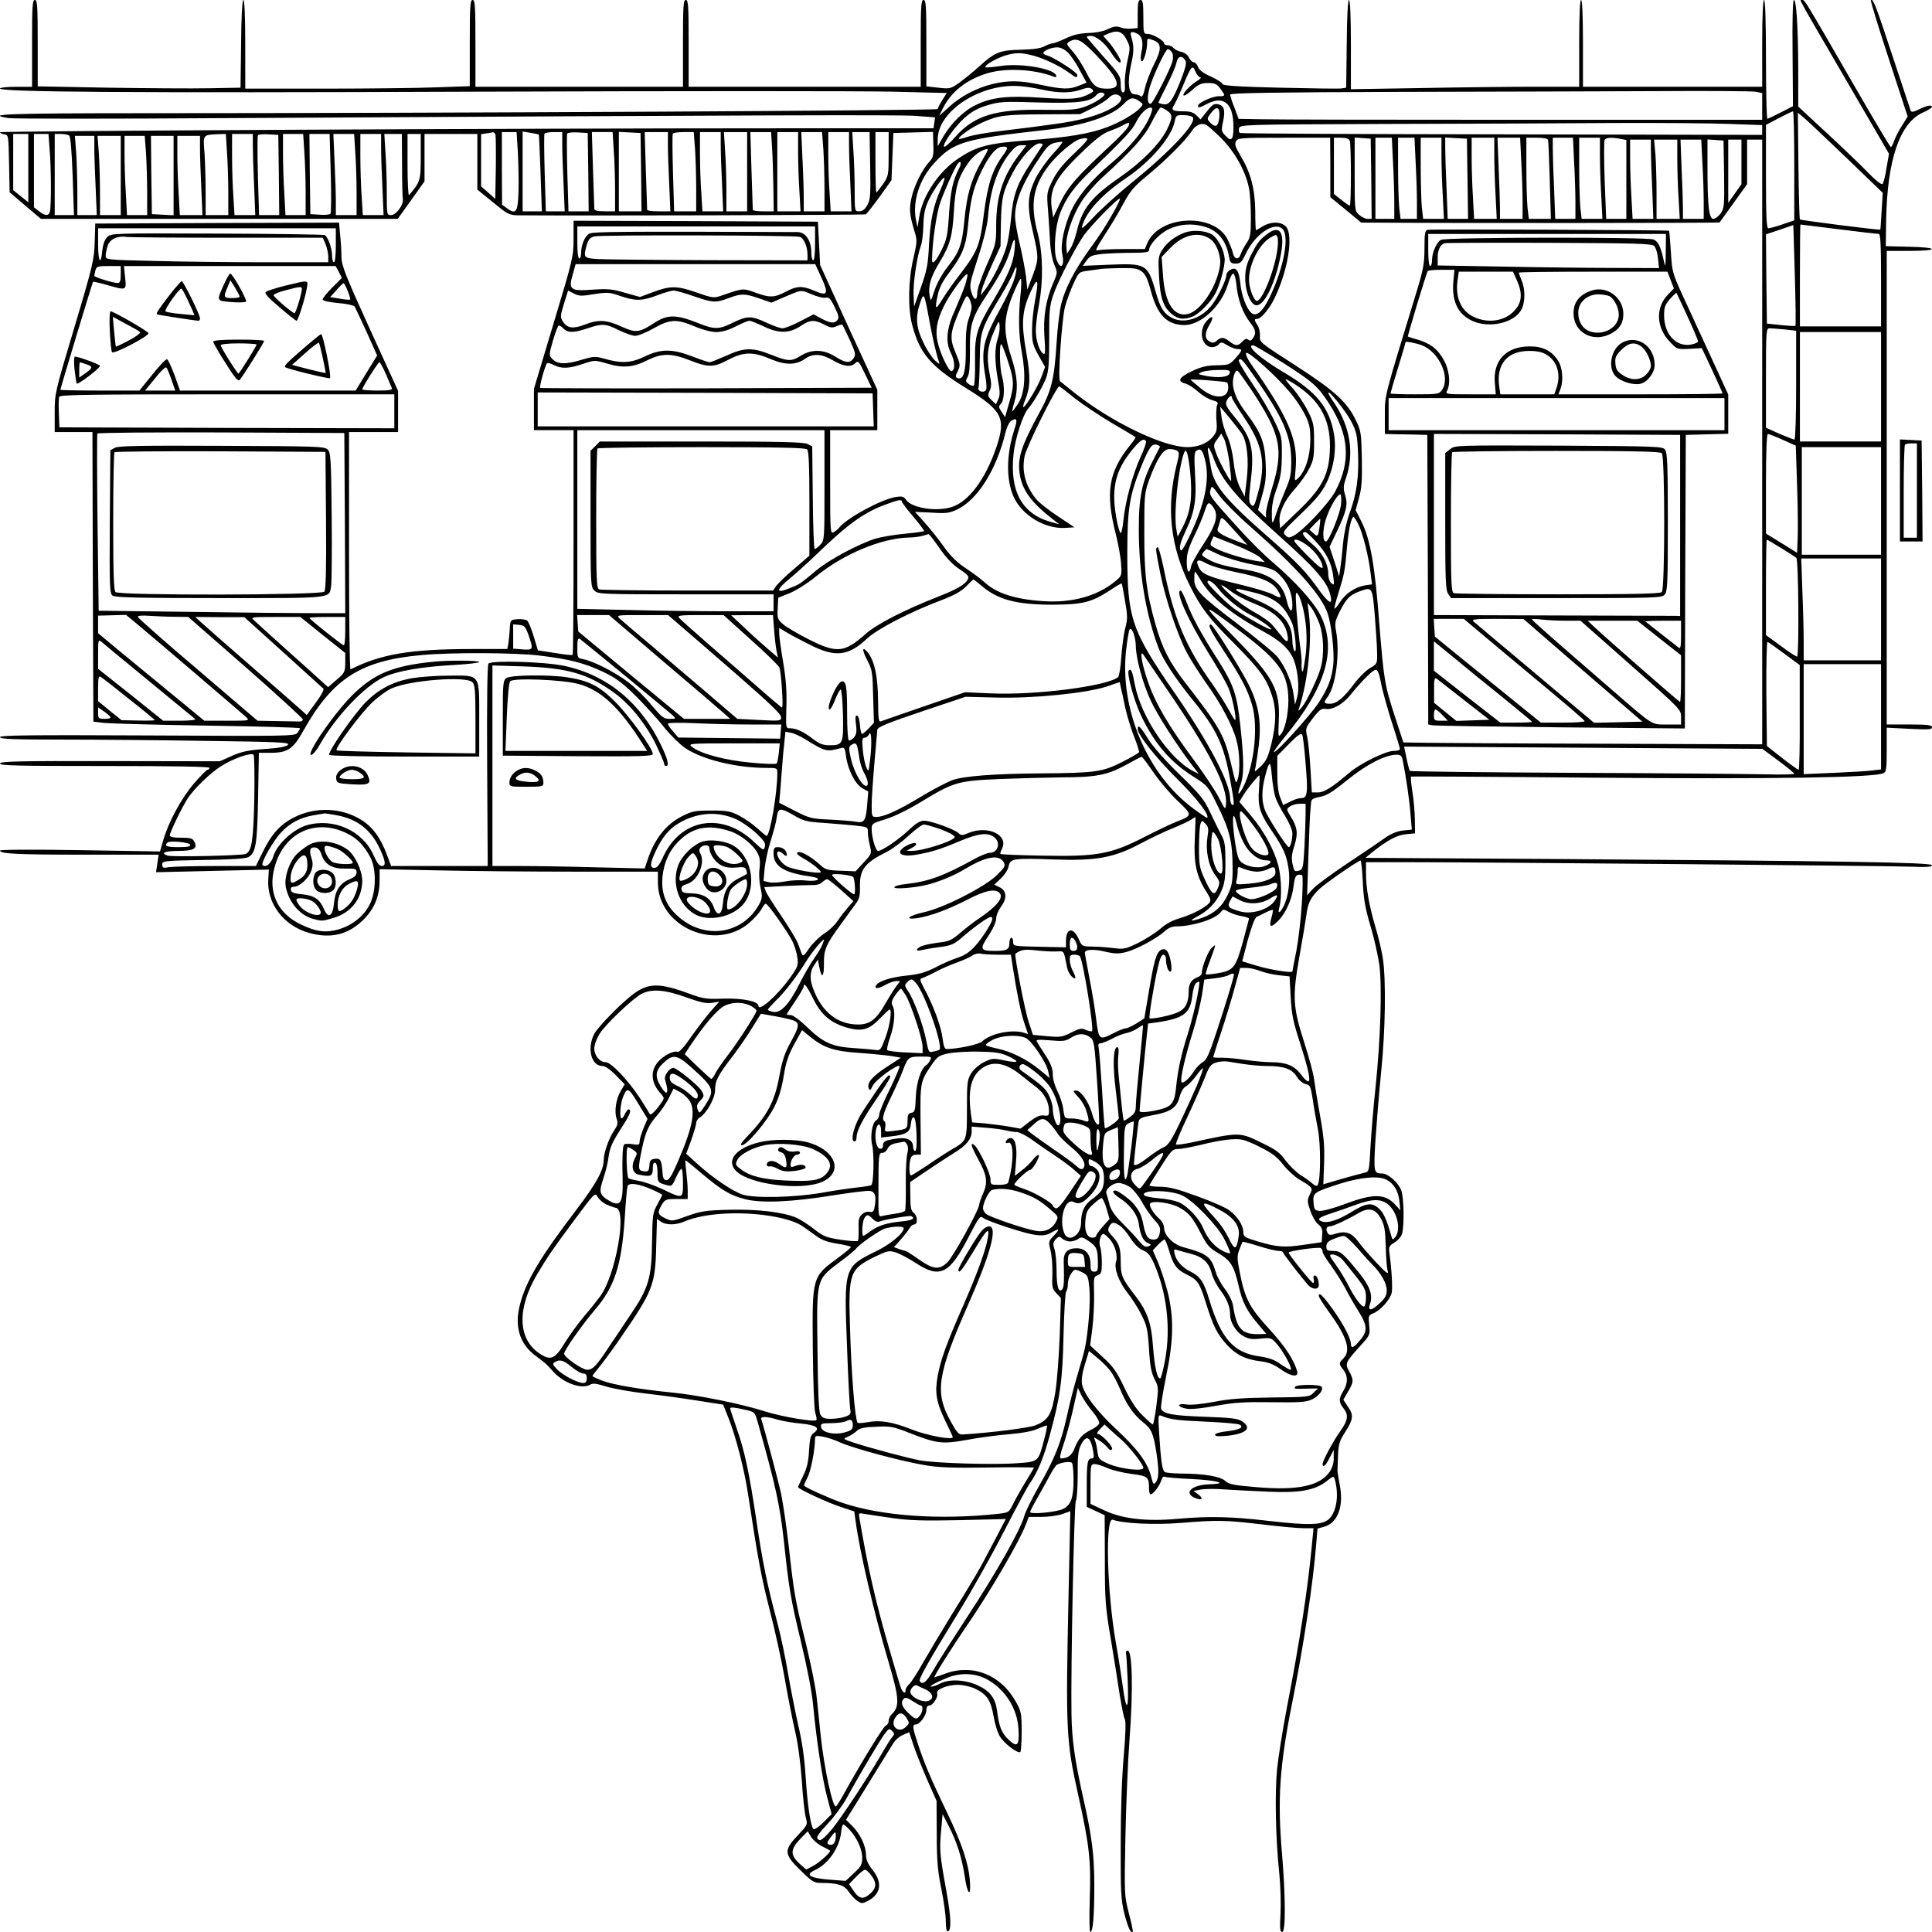 <?xml version="1.0" standalone="no"?>
<!DOCTYPE svg PUBLIC "-//W3C//DTD SVG 20010904//EN"
 "http://www.w3.org/TR/2001/REC-SVG-20010904/DTD/svg10.dtd">
<svg version="1.0" xmlns="http://www.w3.org/2000/svg"
 width="1024pt" height="1024pt" viewBox="0 0 1024 1024"
 preserveAspectRatio="xMidYMid meet">
<g transform="translate(0,1024) scale(0.1,-0.1)"
fill="#000000" stroke="none">
<path d="M170 10010 l0 -230 -85 0 c-47 0 -85 -4 -85 -9 0 -19 658 -24 2515
-17 1067 4 2067 4 2222 0 l281 -7 -24 -38 c-13 -21 -24 -42 -24 -47 0 -8
-2619 -22 -4202 -22 -720 0 -860 -5 -721 -26 26 -4 547 -4 1157 0 2881 16
3549 18 3647 12 l105 -8 -4 -29 -4 -29 -747 0 c-1495 0 -4201 -14 -4201 -21 0
-4 10 -9 23 -11 22 -3 22 -6 25 -155 l3 -152 83 -71 83 -70 946 0 945 0 71 99
71 100 0 125 0 126 140 0 140 0 0 -147 0 -148 83 -67 c73 -61 86 -68 127 -69
276 -3 1842 1 1849 5 5 3 38 45 73 93 l63 88 5 125 5 125 105 3 105 3 2 -67
c2 -58 -1 -70 -22 -92 -38 -41 -82 -131 -95 -195 -12 -59 -9 -86 17 -173 15
-47 14 -56 -6 -144 -27 -113 -30 -266 -6 -353 40 -151 97 -218 287 -335 191
-119 211 -158 159 -312 -58 -171 -148 -291 -239 -318 -82 -25 -209 -4 -239 38
-13 19 -22 21 -55 16 -75 -12 -255 -109 -298 -160 -7 -10 -22 -22 -32 -27 -17
-9 -18 2 -18 266 l0 275 125 0 125 0 0 107 0 107 -152 330 -151 331 -6 115 -6
115 -647 3 -648 2 0 -96 c0 -92 -3 -107 -105 -445 l-105 -350 0 -110 0 -109
105 0 105 0 0 -593 c0 -327 -2 -596 -5 -598 -2 -3 -45 2 -94 10 l-90 14 -22
73 c-12 41 -28 79 -35 85 -7 5 -30 9 -51 7 -38 -3 -38 -4 -41 -48 -1 -25 -5
-60 -7 -77 l-6 -33 -183 0 c-328 0 -486 -26 -648 -108 -5 -2 -8 280 -8 627 l0
631 130 0 130 0 0 109 0 109 -150 329 c-128 281 -150 337 -150 379 0 27 -3 79
-7 117 l-6 67 -646 -2 -646 -3 -3 -99 c-3 -92 -9 -121 -107 -449 -104 -347
-105 -352 -105 -454 l0 -103 100 0 100 0 2 -767 3 -768 60 -7 c33 -3 279 -10
548 -14 268 -4 487 -10 487 -14 0 -3 -6 -14 -13 -24 -13 -18 -49 -18 -795 -14
-632 3 -782 1 -782 -9 0 -10 67 -13 328 -13 180 0 526 -3 770 -7 389 -5 441
-8 428 -21 -10 -10 -49 -17 -123 -22 -87 -6 -120 -13 -173 -36 l-65 -29 -582
1 c-482 1 -583 -1 -583 -13 0 -11 97 -13 555 -13 363 0 555 -3 555 -10 0 -5
-4 -10 -10 -10 -5 0 -38 -33 -73 -74 -67 -79 -134 -203 -162 -300 l-17 -59
-424 7 c-247 4 -424 3 -424 -2 0 -18 96 -22 467 -22 l374 0 -7 -46 -7 -47 299
7 299 7 -3 -50 c-9 -131 83 -250 221 -287 113 -30 204 -7 283 71 59 59 87 127
86 213 l0 55 300 -6 c166 -4 498 -7 738 -7 l437 0 0 -57 c0 -236 308 -370 487
-212 26 23 53 54 62 70 8 16 18 29 23 29 11 0 113 -145 140 -197 12 -24 24
-63 27 -87 6 -41 3 -50 -38 -108 -68 -95 -168 -183 -168 -149 0 24 -86 41
-185 38 -89 -3 -108 -1 -175 24 -157 58 -216 60 -291 9 -61 -41 -198 -179
-220 -221 -39 -77 -15 -169 44 -169 14 0 42 -19 71 -49 l47 -48 -20 -34 c-26
-42 -36 -110 -23 -148 9 -24 6 -34 -13 -63 -27 -39 -55 -118 -55 -153 0 -56
-36 -123 -142 -263 -198 -260 -271 -383 -303 -510 -29 -114 0 -207 85 -269 25
-18 50 -38 55 -43 6 -6 24 -25 41 -44 56 -59 150 -91 192 -65 14 9 33 6 85
-10 36 -11 131 -28 209 -37 79 -9 203 -26 277 -38 l134 -21 29 -73 c38 -95 83
-270 103 -402 53 -349 71 -444 115 -615 27 -105 63 -267 79 -360 16 -94 41
-219 55 -280 16 -69 29 -168 36 -265 5 -85 15 -172 21 -193 10 -38 10 -39 -39
-91 -81 -85 -79 -103 20 -198 51 -50 64 -58 97 -58 91 0 126 -11 149 -46 12
-18 33 -41 46 -49 22 -15 27 -15 55 -1 70 37 80 97 26 165 -25 31 -35 54 -35
80 -1 48 -30 110 -72 152 l-34 34 47 75 c25 41 78 127 117 190 39 63 79 128
89 144 10 15 32 34 50 41 l32 14 22 -67 c12 -37 45 -119 72 -182 l51 -115 1
-175 c0 -142 5 -196 24 -290 13 -63 24 -141 24 -173 0 -37 4 -56 11 -54 20 7
17 75 -8 214 -35 192 -37 216 -28 318 l8 90 31 -61 c45 -86 72 -173 87 -273
13 -91 33 -110 27 -26 -6 94 -41 200 -120 365 -91 190 -118 254 -155 364 -30
90 -32 106 -12 106 21 0 56 48 56 76 0 15 6 24 15 24 19 0 49 46 42 64 -8 21
52 46 110 46 26 0 66 -9 88 -19 65 -30 86 -61 101 -146 7 -42 22 -91 34 -109
22 -37 96 -93 108 -82 4 4 7 53 7 109 0 94 -2 106 -30 156 -78 142 -226 203
-370 152 -32 -12 -60 -21 -62 -21 -7 0 84 146 184 292 113 166 268 432 299
515 l17 43 67 0 c37 0 87 7 110 15 l43 15 -9 -422 c-16 -748 -14 -791 51
-1083 59 -266 68 -348 61 -548 -3 -97 -2 -177 3 -177 14 0 21 84 21 244 0 165
-12 260 -59 468 -44 196 -60 307 -62 443 -4 244 14 1110 23 1129 6 10 10 73
10 140 -1 95 3 128 16 155 29 59 52 49 66 -31 5 -30 4 -38 -7 -38 -23 0 -27
-23 -27 -144 l0 -113 48 -22 47 -22 1 -237 c0 -217 3 -252 32 -422 17 -102 38
-234 47 -295 10 -60 21 -118 27 -128 6 -12 4 -79 -6 -196 -10 -108 -16 -293
-16 -467 -1 -259 2 -297 20 -369 19 -73 34 -105 44 -94 2 2 -7 47 -21 99 -24
94 -24 98 -18 410 4 173 13 398 21 500 21 275 16 491 -11 481 -6 -1 -9 -8 -7
-14 2 -5 6 -71 9 -145 7 -158 -7 -174 -26 -30 -7 51 -23 156 -37 233 -47 268
-57 666 -16 650 53 -20 221 -28 360 -17 196 16 238 15 432 -8 91 -11 189 -20
219 -20 l53 0 -7 -72 c-23 -251 -67 -534 -135 -883 -21 -110 -44 -254 -51
-320 -13 -129 -8 -372 12 -560 6 -60 9 -154 6 -207 -4 -80 -3 -98 9 -98 19 0
18 186 -1 415 -25 288 -13 466 54 800 62 310 112 644 127 839 l7 84 39 11 c70
22 102 111 78 225 -6 34 -12 68 -11 76 0 8 2 44 3 80 2 54 9 75 35 115 46 72
49 94 18 138 l-25 38 25 43 c30 51 31 61 6 107 -23 43 -21 47 62 139 48 53 49
55 44 106 -5 50 -4 53 24 64 36 15 86 71 95 106 6 24 0 129 -12 214 -4 31 -1
37 28 55 18 11 35 31 39 45 13 46 10 199 -5 233 -16 40 -70 87 -99 87 -46 0
-47 5 -37 176 6 87 19 249 30 359 23 222 27 494 9 607 -6 40 -24 116 -40 168
-33 113 -49 203 -49 283 l0 57 233 0 c379 0 2553 -19 2665 -24 76 -3 102 -1
102 8 0 15 -463 22 -2009 33 l-994 6 29 24 c86 69 136 96 184 101 l50 5 -1 71
c0 39 -6 106 -13 149 -7 43 -10 79 -7 81 3 1 438 -1 966 -6 945 -8 1492 0
1538 24 15 7 17 24 17 125 l0 116 120 -6 c101 -5 120 -4 120 8 0 12 -22 15
-120 15 l-120 0 0 1255 0 1255 120 0 c160 0 158 19 -2 22 l-123 3 2 140 c6
316 71 510 192 567 28 12 50 26 51 31 0 13 -30 7 -69 -13 -29 -14 -40 -16 -44
-7 -2 7 -46 138 -97 292 -87 265 -103 305 -114 294 -3 -3 40 -143 95 -311
l100 -306 -30 -48 c-17 -26 -35 -62 -42 -81 -6 -18 -14 -33 -17 -33 -4 1 -90
145 -192 322 -265 459 -264 458 -278 458 -16 0 -40 44 233 -425 l227 -390 -13
-75 c-6 -41 -16 -79 -21 -85 -6 -6 -34 16 -77 60 -37 39 -136 133 -219 210
l-151 140 0 200 c-1 229 -10 365 -23 365 -6 0 -9 -113 -7 -281 l2 -282 -64
-33 c-35 -18 -67 -33 -71 -34 -5 0 -8 142 -8 315 0 203 -4 315 -10 315 -6 0
-10 -83 -10 -230 l0 -230 -475 0 -475 0 0 230 c0 147 -4 230 -10 230 -6 0 -10
-83 -10 -230 l0 -230 -237 0 c-131 0 -403 -3 -605 -7 l-368 -6 0 236 c0 148
-4 237 -10 237 -6 0 -11 -89 -12 -232 l-3 -233 -25 -4 c-14 -2 -161 0 -327 4
-217 5 -303 11 -303 19 0 6 -27 24 -60 39 -41 18 -64 35 -70 52 -5 14 -16 25
-23 25 -8 0 -19 11 -25 24 -6 14 -23 27 -41 31 -16 3 -35 13 -42 21 -6 8 -20
14 -30 14 -11 0 -19 5 -19 10 0 15 -61 50 -87 50 -22 0 -23 3 -23 90 0 73 -3
90 -15 90 -12 0 -15 -15 -15 -74 l0 -75 -32 -3 c-18 -2 -45 1 -60 7 -21 7 -36
5 -65 -9 -23 -12 -64 -20 -104 -21 -46 -2 -82 -10 -121 -29 -30 -14 -61 -26
-69 -26 -8 0 -27 -7 -44 -16 -20 -11 -60 -16 -125 -18 -110 -2 -136 -12 -222
-90 -31 -28 -78 -66 -104 -85 -45 -32 -50 -33 -111 -26 l-63 7 0 229 c0 197
-2 229 -15 229 -13 0 -15 -32 -15 -230 l0 -230 -615 0 -615 0 0 230 c0 198 -2
230 -15 230 -13 0 -15 -32 -15 -230 l0 -230 -550 0 -550 0 0 230 c0 198 -2
230 -15 230 -13 0 -15 -32 -15 -228 l0 -229 -172 -6 c-95 -4 -363 -7 -595 -7
l-423 0 0 235 c0 147 -4 235 -10 235 -6 0 -11 -89 -12 -232 l-3 -233 -165 -3
c-91 -2 -333 0 -537 3 l-373 7 0 229 c0 197 -2 229 -15 229 -13 0 -15 -32 -15
-230z m5803 16 c18 -35 18 -40 2 -112 -9 -42 -15 -96 -13 -120 2 -31 -1 -44
-9 -44 -9 0 -13 15 -13 44 0 41 -5 50 -90 144 -49 56 -90 103 -90 106 0 3 8 6
18 6 32 0 78 -37 111 -89 29 -45 51 -64 51 -45 0 12 -43 79 -68 106 l-25 28
33 14 c45 18 71 8 93 -38z m57 34 c24 -13 31 -46 20 -95 -5 -23 -5 -44 0 -49
10 -10 30 55 30 96 0 26 1 26 30 16 47 -16 49 -47 7 -128 -19 -38 -41 -94 -48
-125 -8 -38 -16 -52 -23 -45 -5 5 -20 10 -32 10 -33 0 -40 64 -19 158 16 70
16 98 0 150 -8 24 4 29 35 12z m-220 -112 c124 -130 140 -178 60 -178 -60 0
-76 13 -115 91 -20 38 -51 87 -71 108 -32 36 -33 40 -17 50 40 23 63 12 143
-71z m-151 15 c16 -16 45 -58 64 -95 l36 -66 -40 -16 c-51 -21 -86 -20 -200 4
-112 24 -173 25 -257 5 -84 -20 -167 -63 -231 -121 l-53 -48 20 41 c45 88 124
150 233 184 98 30 249 23 353 -17 13 -5 17 -3 14 6 -12 37 -191 67 -296 50
-40 -6 -76 -9 -79 -7 -10 11 73 57 124 68 42 10 65 9 111 -1 62 -13 158 -58
209 -96 36 -27 43 -29 43 -11 0 13 -119 90 -157 102 -13 3 -23 10 -23 14 0 12
42 30 72 30 17 1 39 -10 57 -26z m551 2 c7 -9 9 -26 5 -47 -8 -38 -105 -228
-116 -228 -17 0 -20 24 -9 73 12 55 87 217 100 217 4 0 13 -7 20 -15z m73 -46
c7 -11 1 -38 -23 -100 -45 -113 -63 -138 -95 -131 -14 2 -25 6 -25 8 0 2 20
44 45 93 25 49 48 103 51 121 7 33 29 38 47 9z m79 -89 c7 0 0 -8 -17 -19 -38
-23 -80 -69 -72 -77 4 -4 25 10 47 30 33 30 48 36 83 36 36 0 47 -5 65 -30 28
-38 28 -40 -8 -40 -34 0 -110 -35 -110 -50 0 -14 5 -13 51 11 82 41 131 4 136
-104 2 -34 -1 -69 -6 -77 -9 -13 -14 -11 -35 10 -23 24 -24 28 -13 78 13 60 4
85 -31 90 -20 3 -27 -2 -70 -57 l-19 -24 -21 21 c-17 17 -34 22 -70 22 -58 0
-67 6 -48 35 7 11 28 57 46 100 44 107 50 114 66 76 7 -17 19 -31 26 -31z
m-834 -66 c81 -18 149 -18 202 1 33 12 46 12 57 3 12 -10 10 -14 -14 -26 -51
-27 -95 -31 -252 -20 -179 12 -265 3 -350 -39 -63 -30 -131 -97 -172 -168
l-29 -50 0 36 c0 152 232 301 440 282 30 -2 83 -11 118 -19z m3775 -10 l37 -7
0 -71 0 -71 -1268 0 c-697 0 -1321 1 -1387 3 l-120 2 -22 59 c-13 32 -23 63
-23 70 0 8 237 12 893 14 490 1 1108 3 1372 4 264 2 497 0 518 -3z m-3450 -11
c11 -10 -52 -51 -107 -70 -42 -15 -80 -17 -218 -15 -254 4 -366 -31 -466 -145
-28 -32 -54 -54 -58 -51 -11 12 55 105 108 153 37 33 69 51 121 67 65 19 85
21 269 15 207 -6 279 3 308 38 13 16 32 19 43 8z m86 -16 c24 -29 -68 -84
-195 -116 -75 -19 -150 -30 -446 -66 -69 -8 -145 -22 -169 -30 -23 -8 -44 -13
-46 -11 -9 8 66 61 122 86 86 39 118 43 330 44 l190 1 66 32 c36 18 74 42 84
53 21 23 48 26 64 7z m99 -23 c22 -15 22 -17 6 -35 -28 -31 -106 -77 -176
-103 -93 -35 -205 -54 -423 -70 -209 -16 -267 -31 -363 -94 -105 -69 -193
-199 -210 -312 l-9 -55 -8 38 c-20 98 18 218 97 303 102 111 154 127 588 175
201 22 355 73 416 138 33 35 50 38 82 15z m66 -56 c-23 -77 -104 -180 -214
-273 -103 -86 -175 -172 -212 -251 -37 -80 -59 -182 -48 -230 15 -66 -10 -89
-31 -27 -16 49 -6 174 19 241 31 81 73 140 164 227 181 175 217 213 238 255
23 46 56 79 78 80 9 0 11 -7 6 -22z m81 6 c31 -20 31 -37 0 -101 -39 -77 -132
-171 -250 -253 -152 -105 -200 -166 -229 -290 -8 -34 -23 -73 -33 -88 l-18
-27 -3 39 c-5 54 33 165 81 239 22 34 69 89 105 122 171 156 229 222 267 299
21 42 42 76 47 76 5 0 20 -7 33 -16z m278 -30 c-4 -50 -17 -63 -43 -39 -25 23
-25 26 1 59 28 36 45 28 42 -20z m3047 -263 l0 -289 -62 -21 c-34 -12 -68 -21
-75 -21 -10 0 -13 55 -13 274 l0 274 68 36 c37 19 70 35 75 36 4 0 7 -130 7
-289z m277 42 l192 -185 -6 -96 c-3 -54 -6 -98 -7 -99 -3 -4 -421 49 -426 54
-3 3 -6 131 -8 285 l-3 281 33 -28 c18 -15 119 -110 225 -212z m-3468 218 c35
-22 -106 -176 -324 -352 -71 -58 -161 -139 -199 -180 -48 -52 -67 -67 -61 -49
23 80 105 169 235 257 129 87 240 217 256 299 6 31 9 34 43 34 20 0 42 -4 50
-9z m-340 -53 c-6 -13 -50 -59 -98 -103 -174 -161 -220 -215 -261 -298 l-38
-80 -7 46 c-15 100 18 164 153 294 78 76 119 107 152 118 25 9 56 22 70 30 35
20 42 18 29 -7z m496 -63 c70 -70 129 -176 145 -264 6 -29 10 -99 10 -155 0
-90 -3 -105 -24 -136 -13 -19 -26 -45 -30 -57 -10 -32 -34 -29 -41 5 -3 15
-16 47 -28 72 -71 145 -365 130 -427 -21 l-12 -29 -112 0 c-61 0 -121 -3 -134
-6 -20 -6 -16 4 32 79 31 47 76 122 99 166 38 70 56 92 138 159 98 82 192 177
224 225 22 35 53 48 79 35 10 -6 46 -38 81 -73z m2693 78 l172 -6 0 -26 0 -26
-1377 3 c-758 1 -1383 4 -1390 7 -6 2 -9 13 -6 24 5 21 8 21 772 24 421 1 966
3 1211 5 245 1 523 -1 618 -5z m-6542 -56 c2 -7 3 -87 2 -177 l-3 -164 -37 33
-38 33 0 138 0 139 28 4 c15 2 31 5 35 6 4 0 10 -5 13 -12z m119 -99 c3 -62 5
-156 3 -208 -3 -105 -14 -119 -62 -83 l-25 18 -1 193 0 192 39 0 39 0 7 -112z
m111 99 c1 -1 5 -93 9 -204 l7 -203 -51 0 -51 0 0 211 0 212 42 -7 c23 -4 43
-8 44 -9z m124 -54 c0 -38 3 -132 7 -210 l6 -143 -50 0 -50 0 -6 202 c-3 111
-4 205 -1 210 3 4 25 8 50 8 l44 0 0 -67z m138 -145 l2 -208 -53 0 -54 0 -6
202 c-3 111 -3 206 -1 210 3 5 29 8 57 6 l52 -3 3 -207z m135 115 c4 -54 7
-149 7 -210 l0 -113 -55 0 c-37 0 -55 4 -55 13 0 6 -3 101 -7 210 l-6 197 55
0 55 0 6 -97z m145 -115 l2 -208 -60 0 -60 0 0 210 0 211 58 -3 57 -3 3 -207z
m142 145 c0 -38 3 -132 7 -210 l6 -143 -61 0 c-34 0 -62 3 -62 8 0 4 -3 98 -7
210 l-6 202 61 0 62 0 0 -67z m144 -25 c3 -50 6 -144 6 -210 l0 -118 -58 0
-59 0 -6 202 c-3 111 -4 205 -1 210 3 4 29 8 58 8 l53 0 7 -92z m136 25 c0
-38 3 -132 7 -210 l6 -143 -55 0 -55 0 -6 98 c-4 53 -7 148 -7 210 l0 112 55
0 55 0 0 -67z m140 -143 l0 -210 -55 0 -55 0 0 113 c0 61 -3 156 -7 210 l-6
97 61 0 62 0 0 -210z m132 128 c3 -46 6 -140 7 -210 l2 -128 -56 0 c-30 0 -55
3 -55 8 0 4 -3 98 -7 210 l-6 202 55 0 55 0 5 -82z m138 -21 c0 -57 3 -152 7
-210 l6 -107 -61 0 -62 0 0 210 0 210 55 0 55 0 0 -103z m134 11 c3 -50 6
-144 6 -210 l0 -118 -55 0 -55 0 0 73 c0 41 -3 135 -7 210 l-6 137 55 0 55 0
7 -92z m136 25 c0 -38 3 -132 7 -210 l6 -143 -55 0 -55 0 -6 98 c-4 53 -7 148
-7 210 l0 112 55 0 55 0 0 -67z m112 -110 c3 -158 1 -182 -15 -210 -13 -23
-26 -33 -43 -33 -24 0 -24 0 -24 113 0 61 -3 156 -7 210 l-6 97 46 0 46 0 3
-177z m98 61 c0 -112 -1 -117 -30 -160 -17 -24 -33 -44 -35 -44 -3 0 -5 72 -5
160 l0 160 35 0 35 0 0 -116z m-4560 -75 l0 -181 -40 32 -40 32 0 149 0 149
40 0 40 0 0 -181z m113 99 c9 -105 9 -311 1 -332 -8 -22 -26 -20 -58 5 l-26
20 0 195 0 194 39 0 38 0 6 -82z m103 74 c8 -4 14 -79 19 -214 l7 -208 -51 0
-51 0 0 215 0 215 33 0 c17 0 37 -4 43 -8z m837 -89 c4 -54 7 -151 7 -215 l0
-118 -60 0 -60 0 0 118 c0 66 -3 160 -6 210 -8 101 -11 97 77 101 l36 1 6 -97z
m137 34 c0 -35 3 -132 7 -215 l6 -152 -55 0 -55 0 -6 98 c-4 53 -7 150 -7 215
l0 117 55 0 55 0 0 -63z m138 -154 l2 -213 -53 0 -54 0 -6 207 c-3 114 -3 211
0 216 2 4 28 7 56 5 l52 -3 3 -212z m135 120 c4 -54 7 -151 7 -215 l0 -118
-53 0 -54 0 -6 113 c-4 61 -7 158 -7 215 l0 102 53 0 54 0 6 -97z m140 -110
c3 -114 3 -211 -2 -216 -5 -5 -30 -7 -57 -5 l-49 3 -3 213 -2 212 53 0 54 0 6
-207z m130 110 c4 -54 7 -151 7 -215 l0 -118 -55 0 -55 0 0 73 c0 39 -3 136
-7 215 l-6 142 55 0 55 0 6 -97z m137 25 c0 -40 3 -137 7 -215 l6 -143 -55 0
-55 0 -6 98 c-4 53 -7 150 -7 215 l0 117 55 0 55 0 0 -72z m111 -90 c0 -90 2
-172 4 -183 6 -29 -35 -85 -62 -85 -23 0 -23 2 -23 118 0 64 -3 161 -7 215
l-6 97 46 0 47 0 1 -162z m99 41 c0 -126 -2 -133 -62 -203 -4 -6 -8 65 -8 157
l0 167 35 0 35 0 0 -121z m-1730 44 c0 -38 3 -132 7 -210 l6 -143 -51 0 -52 0
0 118 c0 66 -3 160 -6 210 l-7 92 52 0 51 0 0 -67z m140 -143 l0 -210 -55 0
-55 0 0 118 c0 66 -3 160 -6 210 l-7 92 62 0 61 0 0 -210z m134 118 c3 -50 6
-144 6 -210 l0 -118 -53 0 -54 0 -6 113 c-4 61 -7 156 -7 210 l0 97 54 0 53 0
7 -92z m146 -118 l0 -211 -57 3 -58 3 -3 208 -2 207 60 0 60 0 0 -210z m140
143 c0 -38 3 -132 7 -210 l6 -143 -60 0 -60 0 -6 113 c-4 61 -7 156 -7 210 l0
97 60 0 60 0 0 -67z m4636 -24 c-63 -59 -94 -98 -117 -145 -31 -63 -32 -66
-24 -161 4 -54 9 -131 11 -171 2 -41 12 -92 22 -115 18 -42 18 -42 -6 -97 -39
-90 -54 -182 -46 -289 5 -73 4 -92 -6 -86 -21 13 -40 72 -40 123 0 27 7 89 17
138 23 128 21 269 -6 374 -42 156 -27 250 55 359 45 60 133 135 169 144 56 13
52 3 -29 -74z m1355 -76 l0 -158 82 -67 82 -68 95 0 c386 -3 1802 -2 1804 1 2
2 35 49 75 104 l71 99 0 118 0 118 40 0 40 0 0 -1603 0 -1602 -817 3 c-450 1
-878 4 -952 5 l-133 2 -44 135 c-56 172 -59 193 -84 501 -23 303 -47 438 -92
530 l-33 66 18 64 c14 51 17 94 15 209 -3 136 -5 149 -32 203 -47 97 -113 157
-321 291 -188 121 -190 122 -187 155 1 19 -4 44 -13 57 -18 28 -19 34 -2 34
20 0 62 49 90 105 73 147 104 338 63 384 -25 27 -80 28 -124 1 -18 -11 -34
-20 -35 -20 -2 0 -4 46 -4 103 -2 119 -24 201 -77 290 -28 47 -34 63 -25 78 9
18 24 19 254 19 l245 0 1 -157z m103 141 c8 -20 8 -344 0 -344 -3 0 -24 14
-45 31 l-39 31 0 149 0 149 39 0 c26 0 41 -5 45 -16z m114 -201 l2 -213 -22 0
c-12 0 -32 10 -45 22 -23 21 -23 26 -23 215 l0 194 43 -3 42 -3 3 -212z m115
90 c4 -71 7 -167 7 -215 l0 -88 -50 0 -50 0 0 215 0 215 43 0 44 0 6 -127z
m120 0 c4 -71 7 -167 7 -215 l0 -88 -44 0 -43 0 -7 61 c-3 34 -6 131 -6 215
l0 154 43 0 44 0 6 -127z m137 34 c0 -52 3 -149 7 -215 l6 -122 -55 0 -55 0
-7 61 c-3 34 -6 131 -6 215 l0 154 55 0 55 0 0 -93z m138 -124 l3 -213 -54 0
-54 0 -6 158 c-4 86 -7 183 -7 215 l0 58 58 -3 57 -3 3 -212z m142 124 c0 -52
3 -149 7 -215 l6 -122 -60 0 -60 0 -6 113 c-4 61 -7 158 -7 215 l0 102 60 0
60 0 0 -93z m143 -34 c4 -71 7 -167 7 -215 l0 -88 -60 0 -60 0 0 58 c0 31 -3
128 -7 215 l-6 157 60 0 60 0 6 -127z m142 115 c2 -7 6 -104 9 -215 l6 -203
-59 0 -58 0 -7 61 c-3 34 -6 131 -6 215 l0 154 55 0 c36 0 57 -4 60 -12z m138
-115 c4 -71 7 -167 7 -215 l0 -88 -53 0 -54 0 -6 158 c-4 86 -7 183 -7 215 l0
57 53 0 54 0 6 -127z m137 34 c0 -52 3 -149 7 -215 l6 -122 -55 0 -55 0 -7 61
c-3 34 -6 131 -6 215 l0 154 55 0 55 0 0 -93z m109 87 l31 -6 0 -209 0 -209
-54 0 -53 0 -8 204 c-4 113 -4 210 0 215 7 12 38 14 84 5z m161 -56 c0 -29 3
-124 7 -210 l6 -158 -55 0 -55 0 -6 113 c-4 61 -7 156 -7 210 l0 97 55 0 55 0
0 -52z m140 -51 c0 -57 3 -152 7 -210 l6 -107 -61 0 -62 0 0 133 c0 74 -3 168
-6 210 l-7 77 62 0 61 0 0 -103z m133 -19 c4 -66 7 -161 7 -210 l0 -88 -55 0
-55 0 0 53 c0 28 -3 123 -7 210 l-6 157 55 0 55 0 6 -122z m115 -61 c2 -167 1
-180 -18 -208 -12 -16 -29 -29 -39 -29 -23 0 -31 68 -31 272 l0 149 43 -3 42
-3 3 -178z m92 65 l0 -118 -35 -50 -35 -49 0 168 0 167 35 0 35 0 0 -118z
m-3648 44 c-33 -36 -74 -94 -92 -129 -44 -90 -48 -148 -16 -284 32 -138 32
-145 -1 -235 l-28 -73 -7 70 c-5 39 -20 116 -33 171 -14 56 -25 123 -25 148 0
85 46 190 142 328 38 55 47 60 107 67 7 0 -14 -28 -47 -63z m-58 42 c-5 -7
-32 -49 -61 -93 -71 -107 -94 -169 -104 -290 -5 -55 -16 -124 -25 -154 -19
-65 -72 -172 -109 -221 l-27 -35 6 30 c4 17 28 75 53 130 l46 100 2 125 c3
134 11 167 65 269 40 75 110 151 139 151 15 0 20 -4 15 -12z m-207 -50 c-57
-77 -82 -153 -102 -310 -20 -164 -33 -198 -117 -309 -40 -51 -87 -118 -105
-148 -35 -58 -40 -53 -22 29 8 36 27 72 62 118 69 92 87 137 98 250 12 125 25
183 59 259 43 96 85 151 118 155 36 4 38 -5 9 -44z m84 1 c-86 -113 -121 -222
-121 -372 0 -96 -1 -101 -50 -211 -27 -62 -50 -127 -50 -144 0 -47 -17 -48
-31 -2 -12 38 -9 50 34 183 28 84 49 170 53 212 13 150 47 252 111 337 29 37
43 48 65 48 l28 0 -39 -51z m-182 -6 c-69 -115 -94 -196 -108 -345 -12 -125
-25 -162 -89 -243 -27 -34 -56 -86 -68 -122 -21 -63 -21 -63 -27 -29 -8 51 6
99 53 176 55 90 68 137 76 272 7 125 23 179 74 252 28 41 73 74 103 76 5 0 -1
-17 -14 -37z m-135 -64 c-34 -66 -45 -118 -54 -243 -7 -114 -12 -135 -40 -192
-29 -59 -50 -81 -50 -51 1 91 23 244 43 302 22 63 70 170 90 203 17 26 27 10
11 -19z m-98 -112 c-39 -87 -55 -165 -62 -293 -5 -103 -10 -133 -42 -224 l-37
-105 -3 63 c-3 62 19 207 39 260 6 15 12 63 13 107 2 64 8 92 30 138 27 56 75
122 82 114 3 -2 -7 -29 -20 -60z m921 -113 c-46 -82 -75 -127 -142 -219 -69
-97 -118 -191 -139 -271 -9 -32 -21 -129 -26 -214 -12 -188 -27 -250 -87 -360
-100 -183 -120 -245 -109 -328 12 -87 60 -154 176 -244 l35 -27 -50 14 c-149
43 -214 164 -193 358 8 82 50 211 78 242 29 33 79 119 96 166 12 34 15 82 15
206 -1 140 2 171 20 225 22 69 112 244 161 317 34 50 186 206 194 198 2 -2
-11 -31 -29 -63z m476 -85 c72 -20 117 -75 131 -160 6 -31 10 -36 35 -36 25 0
32 7 53 50 49 106 153 176 196 133 37 -37 7 -202 -65 -354 -38 -82 -73 -113
-100 -91 -26 22 -53 92 -59 158 -8 69 -22 88 -53 71 -12 -6 -21 -18 -21 -28 0
-24 -44 -116 -76 -158 -59 -76 -155 -105 -221 -64 -37 22 -55 52 -78 135 -42
145 -50 150 -246 142 l-140 -6 20 28 c17 24 30 29 82 35 34 3 104 6 155 6 69
0 94 3 94 13 0 29 52 86 102 111 57 28 124 34 191 15z m3133 -526 c-2 -2 -37
0 -77 4 l-74 8 -3 237 -2 236 72 24 73 25 8 -265 c4 -146 6 -267 3 -269z m229
512 c110 -14 206 -25 213 -25 9 0 12 -56 12 -245 l0 -245 -215 0 -215 0 0 270
c0 149 1 270 3 270 1 0 92 -11 202 -25z m-5425 -75 c0 -53 -4 -90 -10 -90 -5
0 -10 19 -10 43 0 62 -31 107 -72 107 -929 4 -1085 2 -1104 -8 -24 -13 -44
-60 -44 -103 0 -16 -4 -29 -10 -29 -6 0 -10 35 -10 85 l0 85 630 0 630 0 0
-90z m-2540 -10 c0 -53 -4 -90 -10 -90 -5 0 -10 16 -10 35 0 38 -21 98 -38
109 -6 3 -263 7 -572 8 -558 2 -561 2 -582 -19 -14 -14 -22 -39 -26 -72 -7
-81 -22 -59 -22 34 l0 85 630 0 630 0 0 -90z m2457 45 c23 -5 43 -50 43 -97
l0 -28 -522 1 c-288 1 -553 4 -590 6 -75 5 -77 7 -58 75 9 29 17 39 40 45 32
9 1050 6 1087 -2z m-3030 -5 l504 0 15 -35 c7 -19 14 -48 14 -65 l0 -30 -333
0 c-184 0 -449 3 -590 7 -256 6 -257 6 -257 28 0 12 5 36 11 53 12 36 54 54
103 46 16 -2 255 -4 533 -4z m4170 -69 c-8 -70 -34 -131 -111 -261 -90 -151
-100 -184 -98 -327 1 -67 -2 -124 -7 -127 -4 -3 -17 1 -27 9 -17 12 -17 17 -6
36 10 15 13 57 13 137 -2 144 10 180 96 309 67 100 105 175 123 244 16 57 24
48 17 -20z m-1023 -143 c40 -87 32 -100 -40 -68 -61 26 -91 25 -149 -6 -61
-32 -84 -33 -161 -5 -65 24 -66 24 -175 -14 -46 -16 -48 -16 -138 15 -105 37
-141 36 -237 -1 l-62 -23 -79 22 c-66 20 -92 22 -168 17 -122 -9 -133 -1 -110
78 l16 57 635 0 635 0 33 -72z m-3714 17 c0 -35 -4 -45 -16 -45 -25 0 -124 31
-124 38 0 4 3 17 6 30 6 20 12 22 70 22 l64 0 0 -45z m1156 14 l16 -32 -51
-51 c-28 -28 -51 -57 -51 -63 0 -7 30 -14 80 -19 44 -3 84 -12 89 -18 4 -6 33
-67 64 -135 l56 -125 -22 -36 c-12 -19 -38 -61 -57 -93 l-35 -57 -465 0 -466
0 -29 82 c-17 45 -34 83 -40 84 -5 2 -41 -35 -78 -82 l-68 -84 -210 0 c-115 0
-209 2 -209 4 0 7 170 569 173 572 2 2 35 -5 73 -16 105 -30 105 -31 97 40
l-6 60 561 0 561 0 17 -31z m3579 -41 c-9 -29 -43 -100 -75 -158 -89 -161
-101 -216 -78 -350 8 -48 9 -73 2 -80 -14 -14 -44 -2 -38 14 3 7 6 73 7 147 2
153 7 166 110 338 31 51 62 109 69 128 19 53 22 20 3 -39z m678 42 c18 -14 31
-42 47 -102 34 -127 84 -179 176 -181 88 -1 197 100 232 215 9 32 22 58 28 58
6 0 14 -25 17 -57 7 -79 33 -150 72 -201 33 -42 35 -60 12 -90 -7 -8 -13 -9
-22 -2 -8 7 -17 4 -30 -10 -23 -25 -36 -25 -68 0 -30 24 -45 25 -68 4 -14 -12
-22 -13 -38 -4 -27 14 -27 46 0 89 26 43 15 55 -17 18 -44 -51 -24 -137 31
-137 13 0 28 7 35 15 11 13 16 13 45 -5 18 -11 42 -20 54 -20 28 0 27 -6 -11
-49 -30 -34 -35 -36 -99 -37 -53 -1 -83 -8 -133 -32 -69 -33 -79 -54 -30 -66
13 -4 42 -22 64 -42 21 -19 55 -40 75 -45 28 -8 34 -13 26 -26 -4 -9 -6 -44
-4 -77 5 -56 3 -65 -21 -94 -28 -32 -77 -52 -132 -52 -128 0 -402 132 -599
288 -38 31 -73 58 -77 62 -12 9 10 331 27 395 9 33 29 88 45 122 28 61 29 62
77 68 26 3 55 8 63 9 8 2 56 4 106 5 77 1 95 -2 117 -19z m-938 -72 c-10 -29
-34 -87 -52 -128 -46 -99 -53 -171 -24 -229 22 -43 25 -92 5 -98 -14 -5 -60
91 -74 153 -14 61 -5 113 32 190 31 64 116 180 125 170 3 -2 -3 -29 -12 -58z
m294 -48 c-12 -119 -10 -217 7 -309 22 -119 16 -213 -19 -269 -15 -23 -29 -42
-31 -42 -2 0 2 21 10 47 22 72 17 140 -16 241 -43 132 -42 204 7 327 21 52 41
91 44 87 3 -4 3 -41 -2 -82z m77 -33 c-9 -46 -16 -116 -16 -156 0 -64 4 -80
34 -134 l35 -62 -19 -52 c-17 -50 -89 -168 -96 -160 -3 2 2 19 10 38 27 66 29
120 6 249 -28 156 -24 219 21 320 39 87 47 74 25 -43z m-3643 51 c9 -23 15
-43 13 -46 -3 -2 -27 0 -55 5 l-51 8 33 37 c17 20 35 37 38 37 3 1 13 -18 22
-41z m1306 -17 c71 11 82 10 139 -10 80 -27 115 -27 196 4 37 14 75 25 86 25
11 0 59 -13 107 -30 102 -35 116 -36 185 -10 67 25 85 25 163 -2 l64 -22 53
23 c109 47 101 46 158 22 29 -13 63 -21 75 -19 19 4 27 -4 49 -50 21 -42 24
-57 15 -68 -16 -20 -37 -18 -86 8 l-41 22 -71 -37 c-39 -20 -81 -37 -93 -37
-13 0 -52 14 -86 30 -79 37 -101 37 -177 0 -73 -37 -99 -37 -183 -3 -122 48
-165 48 -241 -3 -73 -47 -93 -49 -167 -15 -78 36 -123 39 -196 10 -60 -23 -91
-19 -114 16 -15 23 -15 29 5 95 l22 70 31 -16 c27 -14 40 -14 107 -3z m1775
-131 c18 -99 39 -190 52 -225 6 -18 4 -17 -21 5 -15 14 -43 56 -61 95 -39 80
-43 134 -17 210 19 58 22 53 47 -85z m226 64 c0 -12 -7 -41 -16 -65 -11 -31
-16 -77 -15 -159 1 -119 -12 -166 -43 -154 -13 5 -13 10 1 38 14 30 13 36 -12
96 -33 78 -30 107 22 227 35 80 37 83 50 61 7 -13 12 -33 13 -44z m-1468 -104
c42 -18 88 -30 114 -30 30 0 65 10 104 30 33 17 65 30 72 30 7 0 42 -14 78
-31 79 -38 135 -36 195 4 47 32 72 34 123 7 33 -18 44 -19 66 -9 14 7 28 10
31 8 2 -3 20 -39 39 -81 31 -69 33 -78 20 -97 -20 -28 -41 -26 -97 9 -62 39
-124 40 -182 5 -51 -32 -68 -31 -158 5 -99 39 -141 39 -237 -5 -43 -19 -83
-35 -89 -35 -6 0 -48 14 -92 31 -107 41 -168 41 -255 -2 -71 -34 -123 -36
-215 -9 -43 12 -54 12 -123 -9 -82 -24 -123 -22 -151 9 -15 17 -15 23 5 92 12
40 25 76 29 81 4 4 16 -2 26 -13 23 -25 56 -25 130 0 77 26 95 25 165 -10 33
-16 72 -30 87 -30 15 0 60 18 98 40 86 49 122 50 217 10z m1606 -65 c-17 -52
-16 -121 1 -217 12 -62 12 -82 2 -104 l-12 -27 -23 22 c-21 20 -22 25 -11 49
11 22 11 39 -1 97 -16 85 -10 141 25 220 24 56 26 58 29 30 2 -16 -2 -48 -10
-70z m4171 49 l61 -7 0 -288 c0 -159 -4 -289 -9 -289 -4 0 -40 14 -80 31 l-71
32 0 263 c0 250 1 264 19 264 10 0 46 -3 80 -6z m511 -304 l0 -290 -215 0
-215 0 0 290 0 290 215 0 215 0 0 -290z m-4627 133 c33 -100 33 -127 5 -221
l-21 -73 -18 28 c-17 25 -17 29 -3 44 18 20 20 95 4 149 -12 42 -14 178 -2
165 5 -6 21 -47 35 -92z m1456 -5 c161 -103 185 -124 246 -218 106 -165 116
-305 33 -463 -34 -64 -170 -209 -221 -236 -25 -13 -29 -13 -45 3 -16 16 -11
22 85 114 76 72 109 113 132 159 40 81 56 181 41 265 -24 137 -92 221 -260
321 -129 76 -210 147 -168 147 6 0 77 -42 157 -92z m36 -155 c29 -34 66 -88
81 -120 25 -49 29 -70 29 -138 -1 -85 -27 -165 -66 -201 -18 -16 -18 -15 -12
49 14 156 -36 274 -240 563 -16 23 -26 47 -22 53 8 14 155 -117 230 -206z
m-2743 171 c73 -30 129 -29 176 5 41 29 88 26 147 -9 56 -33 96 -38 119 -14
15 14 19 9 51 -58 l35 -73 -876 -3 c-483 -1 -879 0 -881 2 -6 6 28 126 37 131
5 3 21 -2 36 -10 40 -20 79 -19 153 6 63 21 63 21 125 3 85 -26 140 -22 214
15 80 40 130 40 229 1 92 -37 126 -37 189 -4 95 51 140 53 246 8z m2563 -99
c147 -210 189 -309 189 -440 0 -65 -5 -92 -28 -145 -15 -36 -35 -85 -44 -110
-29 -86 -31 -87 -31 -24 -1 42 7 83 26 135 21 60 26 92 27 174 1 97 0 102 -40
185 -22 47 -75 136 -117 198 -43 63 -75 118 -71 123 9 15 20 3 89 -96z m-4610
23 c15 -35 29 -69 32 -75 4 -10 -15 -13 -76 -13 -45 0 -81 3 -81 6 0 11 84
144 91 144 4 0 19 -28 34 -62z m-1136 -31 l20 -57 -80 0 -80 0 53 65 c28 36
55 62 60 57 4 -4 16 -33 27 -65z m5609 36 c-4 -22 -60 -28 -128 -15 -43 9 -44
10 -20 20 14 6 53 11 88 11 55 1 63 -1 60 -16z m115 -90 c156 -236 173 -315
107 -527 -16 -54 -30 -110 -30 -124 l0 -26 -21 20 -21 21 22 79 c18 64 22 96
18 174 -5 106 -24 155 -96 252 -49 65 -67 102 -76 149 -7 37 10 93 24 84 4 -3
37 -49 73 -102z m-130 40 c4 -2 7 -14 7 -27 0 -61 -74 -64 -145 -5 -28 23 -52
43 -55 46 -6 6 182 -8 193 -14z m358 -8 c141 -90 197 -198 187 -364 -7 -122
-45 -192 -166 -308 l-97 -93 -3 32 c-5 48 25 115 79 174 27 30 61 77 76 106
25 47 28 64 28 148 0 87 -3 101 -32 160 -18 36 -53 89 -78 118 -26 28 -44 52
-41 52 4 0 24 -11 47 -25z m-1163 -77 c40 -31 128 -90 195 -130 67 -39 124
-73 126 -75 2 -1 -12 -22 -31 -45 -113 -141 -130 -250 -74 -469 13 -52 26
-122 28 -157 4 -63 4 -64 -31 -93 -96 -79 -230 -116 -386 -105 -148 10 -246
43 -308 101 -16 15 -59 47 -95 71 -47 31 -82 64 -117 113 -27 39 -74 97 -102
129 l-53 59 88 -4 c75 -5 93 -3 134 16 110 52 210 212 258 411 8 31 20 54 32
61 29 16 32 6 14 -48 -42 -132 -44 -261 -5 -353 43 -99 165 -174 273 -168 l51
3 -87 58 c-47 31 -98 71 -113 88 -60 72 -81 150 -64 233 13 56 172 375 184
368 6 -3 43 -32 83 -64z m-1070 -60 l3 -88 -891 0 -890 0 0 90 0 90 888 -2
887 -3 3 -87z m2534 -62 c28 -54 32 -73 36 -170 5 -123 -8 -217 -45 -316 -14
-37 -29 -104 -34 -155 -4 -49 -11 -110 -15 -135 l-6 -45 -25 78 -26 79 41 86
c50 106 57 139 41 190 -10 33 -9 48 5 88 45 133 23 272 -64 401 -17 24 -30 47
-30 51 1 18 95 -99 122 -152z m-5072 54 l0 -90 -888 2 -887 3 -3 74 c-2 41 -1
80 2 88 4 11 159 13 891 13 l885 0 0 -90z m4440 71 c0 -5 29 -52 64 -104 99
-145 117 -242 74 -399 -19 -70 -23 -77 -36 -64 -14 13 -14 29 -3 124 20 169 6
230 -79 334 -52 63 -57 74 -48 94 11 24 28 33 28 15z m53 -191 c27 -42 37
-140 25 -241 l-11 -91 -24 47 c-15 29 -28 78 -34 133 -6 52 -19 108 -34 140
-14 29 -28 77 -31 105 l-7 52 50 -60 c27 -33 57 -71 66 -85z m-2213 -272 c0
-286 0 -292 -22 -315 -12 -13 -25 -23 -30 -23 -4 0 -9 122 -10 272 l-3 272
-25 13 c-19 10 -149 13 -563 13 l-538 0 -24 -25 -25 -24 0 -361 c0 -347 1
-361 20 -380 19 -19 33 -20 485 -20 l465 0 0 -45 0 -45 -248 0 c-137 0 -371 3
-520 7 l-272 6 0 474 0 473 655 0 655 0 0 -292z m-2542 -200 l2 -478 -167 0
c-93 0 -387 3 -654 7 l-486 6 -6 466 c-3 256 -3 469 -1 473 3 5 299 7 657 6
l652 -3 3 -477z m4688 322 c6 -52 11 -96 9 -98 -5 -6 -65 104 -80 148 -14 40
-14 44 7 72 l21 30 15 -28 c8 -16 21 -72 28 -124z m2933 119 l69 -31 7 -211
c4 -117 5 -245 3 -285 l-3 -72 -82 51 -83 51 0 264 c0 168 4 264 10 264 5 0
41 -14 79 -31z m-3375 -8 c3 -5 -10 -44 -30 -86 -41 -90 -81 -238 -90 -336 -4
-38 -10 -66 -15 -64 -4 3 -12 29 -18 58 -34 171 -14 268 81 384 42 51 61 63
72 44z m74 -30 c-2 -3 -18 -34 -35 -68 -61 -117 -78 -198 -77 -378 1 -225 37
-438 103 -616 25 -65 87 -160 178 -273 131 -160 169 -241 203 -428 23 -127 24
-142 10 -133 -5 3 -10 18 -10 33 -1 84 -109 290 -289 552 -236 341 -256 401
-256 750 0 237 12 307 76 463 41 98 54 116 79 110 11 -3 19 -8 18 -12z m-1870
-13 c9 -9 12 -87 12 -288 l0 -275 -81 -70 c-45 -38 -88 -80 -96 -92 l-15 -23
-453 0 c-249 0 -460 3 -469 6 -14 5 -16 48 -16 373 0 202 3 371 7 374 3 4 252
7 553 7 411 0 549 -3 558 -12z m2156 -51 c42 -114 122 -208 350 -411 182 -162
247 -237 265 -301 18 -65 -2 -59 -57 17 -71 100 -114 145 -282 292 -212 186
-276 264 -291 354 -4 26 -11 63 -15 82 -9 47 8 29 30 -33z m3536 -222 l0 -285
-210 0 -210 0 0 285 0 285 210 0 210 0 0 -285z m-3731 266 c12 -8 12 -19 -2
-73 -57 -226 -34 -435 69 -641 58 -117 103 -176 229 -301 138 -139 175 -188
204 -274 27 -78 26 -154 0 -263 -18 -73 -28 -93 -57 -121 -34 -32 -35 -32 -28
-8 3 14 11 68 18 120 14 121 0 210 -49 312 -38 80 -193 328 -205 328 -19 0 -3
-31 71 -144 93 -142 123 -201 147 -281 34 -116 12 -321 -46 -435 -27 -52 -35
-47 -15 10 19 53 19 127 0 305 -18 175 -36 226 -123 362 -87 137 -133 221
-163 301 -13 34 -27 62 -31 62 -31 0 36 -152 147 -331 48 -77 96 -160 106
-185 19 -42 44 -162 36 -170 -2 -2 -16 20 -32 50 -16 30 -55 91 -86 136 -144
200 -208 353 -262 622 -13 62 -27 111 -32 108 -11 -6 -11 -10 16 -145 27 -133
91 -322 140 -415 22 -41 68 -112 100 -158 77 -105 144 -231 163 -307 17 -62
20 -162 6 -205 -9 -29 -9 -29 -38 94 -35 143 -60 186 -241 419 -82 106 -120
180 -155 302 -50 176 -61 264 -61 490 0 202 1 213 26 282 42 113 74 163 107
163 15 0 33 -4 41 -9z m149 -52 c25 -104 -3 -235 -86 -407 -33 -67 -42 -79
-47 -62 -4 14 5 45 28 93 49 102 60 165 51 303 -5 94 -4 118 7 125 24 15 33 4
47 -52z m-80 -58 c13 -132 4 -209 -37 -290 l-29 -56 -7 39 c-15 78 9 316 40
404 12 33 22 2 33 -97z m318 -291 c248 -218 377 -363 411 -462 20 -59 36 -203
30 -268 -8 -77 -29 -131 -81 -209 -46 -68 -225 -266 -234 -257 -2 3 25 40 60
83 216 261 275 462 188 640 -35 70 -132 178 -252 281 -46 38 -131 123 -190
189 -146 161 -150 167 -142 197 6 24 8 23 48 -32 24 -32 96 -105 162 -162z
m482 118 c-5 -50 -64 -197 -80 -198 -18 -1 -19 56 -2 113 18 61 61 136 78 137
5 0 6 -24 4 -52z m-2328 14 c0 -5 27 -41 61 -81 34 -40 59 -74 57 -76 -2 -2
-49 -9 -103 -14 -55 -5 -125 -17 -155 -26 -89 -28 -245 -111 -313 -168 -90
-75 -87 -73 -145 -96 -72 -29 -70 -7 6 54 31 26 93 82 137 124 167 162 254
225 369 267 66 25 86 28 86 16z m1661 -50 c14 -37 -5 -91 -67 -183 -30 -46
-58 -96 -61 -111 -9 -47 -23 -31 -23 25 0 41 9 71 38 133 22 43 47 103 56 132
15 45 20 51 33 40 8 -7 19 -23 24 -36z m108 -111 l62 -69 -52 19 c-86 33 -111
49 -105 66 3 8 9 26 12 39 8 30 8 29 83 -55z m651 39 c23 -44 55 -174 65 -261
l7 -56 -39 -6 c-51 -9 -102 -43 -132 -90 -13 -20 -26 -35 -28 -33 -2 2 7 39
21 82 33 108 34 116 45 240 9 100 23 164 36 164 2 0 14 -18 25 -40z m-206 -12
c-8 -54 -10 -55 -34 -33 l-20 18 27 29 c15 15 28 28 30 28 2 0 0 -19 -3 -42z
m-21 -77 c57 -61 84 -114 93 -182 7 -50 6 -53 -9 -40 -10 8 -17 28 -17 50 -1
55 -32 113 -89 161 -45 38 -57 60 -32 60 5 0 29 -22 54 -49z m-1993 -37 c35
-50 69 -87 106 -111 46 -31 52 -38 43 -55 -14 -26 -56 -51 -153 -89 -184 -72
-331 -148 -388 -199 -113 -101 -154 -104 -305 -27 -57 29 -116 64 -133 79 -29
25 -31 31 -28 84 l3 56 60 24 c34 14 95 52 140 89 144 118 346 202 490 206 28
0 61 5 75 9 14 4 28 8 31 9 4 1 30 -33 59 -75z m1699 -49 l25 -24 -40 5 c-56
8 -173 43 -216 65 -34 17 -36 21 -27 42 l11 24 111 -44 c62 -25 123 -55 136
-68z m249 65 c44 -33 82 -86 82 -116 0 -13 -22 3 -75 56 -41 41 -75 78 -75 82
0 16 27 7 68 -22z m2513 -15 c40 -25 76 -48 80 -52 12 -13 15 -523 4 -523 -6
0 -45 25 -87 57 l-78 57 0 253 c0 139 2 253 4 253 2 0 37 -20 77 -45z m-2979
-35 c36 -16 112 -39 168 -50 120 -24 127 -28 168 -74 33 -38 52 -90 52 -145 0
-46 -18 -29 -31 29 -20 88 -86 138 -210 159 -138 24 -178 37 -228 70 -12 8
-12 12 -2 25 8 9 15 16 16 16 1 0 32 -13 67 -30z m96 -94 c133 -27 190 -52
216 -98 23 -38 16 -43 -25 -20 -19 11 -95 34 -169 52 -168 40 -207 56 -224 89
-22 43 -10 52 38 25 25 -14 94 -34 164 -48z m3412 -196 l0 -270 -205 0 -205 0
0 98 c0 53 -3 175 -7 270 l-6 172 211 0 212 0 0 -270z m-3607 157 c53 -91 157
-177 321 -267 96 -52 141 -91 167 -143 26 -50 39 -163 24 -213 l-11 -39 -8 56
c-8 62 -42 141 -83 195 -15 20 -107 96 -204 170 -209 158 -239 189 -239 244 0
22 2 40 4 40 2 0 15 -19 29 -43z m-1166 -27 c88 -78 187 -105 383 -105 162 1
205 12 309 80 29 20 55 34 56 33 2 -2 10 -43 18 -93 14 -80 14 -96 1 -145 -8
-30 -17 -99 -21 -153 -3 -53 -11 -101 -17 -106 -59 -48 -440 -97 -676 -86
l-135 6 -215 -74 c-118 -40 -222 -77 -230 -80 -13 -6 -15 10 -16 110 -1 126
-18 207 -53 253 -32 40 -34 17 -4 -40 26 -49 28 -64 31 -193 l4 -138 -28 -30
c-15 -16 -31 -29 -35 -29 -4 0 -9 21 -11 47 -2 25 -8 48 -15 50 -9 3 -11 -9
-6 -46 5 -41 2 -55 -12 -71 -10 -11 -22 -17 -26 -14 -5 3 -9 65 -9 137 0 149
-5 179 -29 175 -26 -5 -87 -148 -63 -148 5 0 18 24 29 53 11 28 24 52 29 52 5
0 10 -61 12 -135 3 -154 0 -160 -73 -160 -33 0 -53 8 -88 35 -50 38 -87 55
-120 55 -22 0 -22 2 -19 112 3 81 -2 149 -17 238 -12 69 -21 138 -21 153 l0
29 33 -20 c17 -11 73 -41 123 -66 139 -72 209 -65 309 29 54 51 231 143 400
206 62 24 100 45 125 70 19 20 37 37 39 38 2 0 19 -13 38 -29z m1258 -17 c35
-48 117 -114 175 -143 50 -25 113 -70 107 -76 -6 -6 -141 70 -196 110 -45 33
-141 129 -141 141 0 17 30 0 55 -32z m68 -16 c24 -19 81 -49 127 -67 100 -40
153 -87 170 -149 14 -55 5 -64 -25 -26 -14 17 -35 44 -49 60 -13 17 -57 48
-97 70 -40 22 -98 63 -128 92 -64 59 -62 69 2 20z m122 -7 c114 -29 161 -67
203 -162 16 -37 28 -169 13 -148 -6 8 -11 32 -11 53 0 97 -56 160 -192 218
-54 23 -101 45 -104 50 -7 12 0 11 91 -11z m642 -125 c6 -77 12 -166 12 -197
1 -55 0 -57 -36 -78 -21 -12 -58 -48 -83 -81 -59 -79 -95 -109 -131 -109 -33
0 -35 6 -13 35 45 60 67 236 45 353 -7 38 -5 51 20 101 34 68 54 88 106 107
67 24 67 24 80 -131z m-387 65 c23 -80 31 -177 21 -265 -6 -48 -13 -90 -16
-93 -5 -6 -8 21 -6 49 1 9 -3 54 -10 100 -6 46 -14 128 -18 182 -5 80 -4 94 7
80 7 -9 17 -33 22 -53z m91 -100 c25 -63 29 -169 9 -240 -15 -55 -73 -176
-101 -210 -17 -20 -20 -21 -14 -5 47 138 71 370 52 505 l-7 55 20 -25 c11 -14
29 -50 41 -80z m-431 -36 c208 -156 259 -221 268 -347 5 -76 -12 -172 -37
-206 -16 -21 -17 -19 -13 71 7 163 -26 226 -235 440 -182 186 -180 190 17 42z
m-5828 24 c95 -79 550 -468 573 -489 19 -19 17 -19 -101 -19 l-121 0 -180 148
c-99 81 -225 185 -281 231 l-102 85 0 46 0 47 74 2 74 2 64 -53z m195 43 l71
-1 304 -266 c166 -146 303 -271 303 -277 0 -7 -8 -12 -17 -11 -10 0 -64 1
-120 2 l-103 2 -317 271 c-175 148 -318 275 -318 280 0 6 25 8 63 5 34 -2 94
-5 134 -5z m2584 -233 c156 -132 301 -256 322 -275 l37 -33 -122 0 -123 0
-280 231 -280 232 -3 43 -3 44 84 0 85 0 283 -242z m212 85 c341 -295 417
-364 417 -385 0 -19 -5 -20 -116 -14 l-116 6 -161 138 c-88 75 -224 190 -301
256 -78 65 -150 127 -161 137 -19 19 -17 19 118 19 l138 0 182 -157z m257 26
c80 -71 148 -138 151 -147 10 -27 22 -212 14 -212 -3 0 -64 51 -134 113 -70
61 -188 165 -263 229 -74 65 -141 124 -148 133 -11 13 2 15 111 15 l124 0 145
-131z m123 54 c3 -43 9 -94 13 -113 l7 -35 -49 42 c-27 23 -83 73 -124 112
l-75 70 111 1 111 0 6 -77z m-2603 -119 c113 -102 209 -189 214 -194 5 -5 -12
-37 -40 -74 l-48 -66 -25 23 c-14 13 -136 120 -271 237 -135 117 -256 224
-270 237 l-25 23 130 -1 130 0 205 -185z m211 90 l119 -95 0 -52 c-1 -49 -3
-54 -46 -90 l-45 -39 -42 38 c-23 21 -107 97 -187 168 -80 72 -154 139 -164
149 -19 16 -14 17 113 17 l133 0 119 -96z m119 21 c0 -41 -3 -75 -8 -75 -8 0
-182 138 -182 145 0 3 43 5 95 5 l95 0 0 -75z m971 -20 c27 -78 26 -81 -31
-77 l-50 4 0 65 0 64 32 -3 c28 -3 33 -9 49 -53z m3219 -56 c0 -66 37 -202 80
-294 35 -75 133 -228 217 -339 l37 -48 -30 15 c-127 66 -276 287 -309 458 -13
72 -20 87 -32 76 -13 -14 28 -163 66 -242 72 -149 154 -244 279 -323 74 -47
74 -47 128 -157 61 -124 77 -190 77 -320 1 -76 -3 -99 -25 -146 -28 -62 -71
-100 -137 -124 -61 -21 -73 -18 -26 7 58 30 101 74 127 132 19 43 23 68 23
156 0 89 -3 111 -22 145 -12 22 -38 75 -58 118 -32 69 -51 93 -163 202 -78 76
-143 150 -167 189 -39 64 -55 79 -55 53 0 -31 92 -148 209 -265 107 -106 174
-194 159 -207 -1 -1 -35 21 -75 51 -244 181 -390 530 -354 841 6 53 14 100 18
106 11 18 32 -37 33 -84z m-2705 -162 c127 -105 239 -198 250 -208 19 -19 19
-19 -16 -19 -31 0 -41 8 -96 73 -33 41 -89 95 -124 122 -70 53 -185 111 -236
121 -33 6 -33 7 -33 61 0 41 3 52 13 47 6 -5 116 -93 242 -197z m-2525 -27
c129 -106 239 -197 245 -201 5 -5 -30 -9 -80 -9 l-90 0 -172 138 -173 137 0
79 c0 74 1 78 18 64 9 -8 123 -102 252 -208z m8668 145 l81 -60 0 -277 c1
-153 -2 -278 -6 -278 -5 1 -44 29 -88 63 l-80 63 -3 278 c-1 154 2 276 6 274
5 -1 45 -30 90 -63z m-6595 -10 c158 -19 237 -40 336 -87 68 -33 99 -56 175
-131 50 -51 117 -124 148 -164 32 -40 81 -88 110 -108 91 -61 270 -105 430
-105 58 0 58 0 58 -30 0 -103 -39 -330 -57 -330 -3 0 -25 18 -48 39 -24 22
-67 52 -97 68 -47 24 -64 27 -148 27 -85 0 -101 -3 -153 -29 -88 -44 -149
-122 -187 -239 l-13 -39 -255 6 c-140 4 -322 7 -404 7 l-148 0 0 531 0 532
163 -5 c237 -8 344 -39 484 -141 84 -62 166 -164 219 -272 24 -50 44 -96 44
-103 0 -7 5 -12 10 -12 18 0 10 35 -26 110 -109 227 -287 373 -514 421 -105
22 -383 30 -401 12 -6 -6 -9 -198 -7 -541 l3 -532 -256 0 -256 0 -22 59 c-33
90 -78 151 -140 188 -105 63 -239 67 -350 12 -74 -37 -121 -88 -168 -184 l-37
-75 -211 0 c-115 0 -227 -3 -248 -6 -33 -6 -37 -4 -37 14 0 19 7 20 218 24
145 2 224 7 238 15 40 23 47 65 52 316 l4 237 62 0 c91 0 120 20 175 119 154
275 305 371 626 399 166 15 499 13 628 -3z m3309 -159 c237 -345 335 -534 326
-628 -3 -32 -4 -31 -38 35 -19 37 -79 127 -133 200 -132 178 -203 298 -243
415 -34 98 -46 178 -21 138 7 -10 56 -82 109 -160z m3798 -165 l0 -279 -42 -5
c-24 -4 -116 -9 -205 -13 l-163 -7 0 292 0 291 205 0 205 0 0 -279z m-2651
183 c6 -37 32 -129 56 -206 25 -76 45 -143 45 -148 0 -6 -15 -10 -34 -10 -41
0 -175 -66 -231 -113 -95 -81 -137 -107 -169 -107 l-33 0 -7 121 c-4 67 -11
143 -17 171 -11 48 -10 49 30 102 33 43 46 52 64 49 38 -7 91 21 133 72 66 81
121 135 136 135 10 0 18 -20 27 -66z m-6636 -88 c75 -59 137 -110 137 -113 0
-2 -40 -3 -88 -2 l-88 2 -62 50 -62 51 0 68 c0 55 3 67 13 61 8 -4 75 -57 150
-117z m5282 -51 c10 -44 31 -112 47 -152 16 -40 27 -76 25 -80 -3 -5 -43 -28
-90 -52 -102 -52 -141 -58 -427 -60 -254 -2 -410 -14 -473 -36 -26 -10 -100
-48 -163 -86 -122 -74 -199 -109 -239 -109 -24 0 -25 3 -25 63 0 34 7 136 15
227 8 91 15 168 15 172 0 14 56 37 262 106 l206 69 158 -4 c198 -6 482 23 589
58 l70 24 6 -30 c4 -16 15 -66 24 -110z m-5380 -45 c4 -6 -9 -10 -29 -10 -33
0 -36 2 -36 31 l0 30 30 -21 c16 -11 32 -25 35 -30z m3398 -40 l158 0 -3 -37
-3 -38 -270 3 -270 3 -27 32 c-16 17 -28 35 -28 41 0 5 55 7 143 3 78 -4 213
-7 300 -7z m285 -78 c106 -66 114 -68 188 -47 19 6 22 2 28 -42 9 -71 49 -150
87 -171 l31 -17 -6 -74 c-7 -82 -16 -95 -61 -86 -16 3 -77 8 -135 11 -99 4
-109 7 -188 47 l-82 42 5 55 c2 30 7 89 10 130 3 41 8 101 12 133 l6 59 30 -6
c17 -3 50 -19 75 -34z m344 -107 c-8 -68 -9 -69 -21 -40 -7 16 -15 58 -18 92
-5 53 -3 63 9 63 9 0 20 8 24 18 13 27 16 -50 6 -133z m2308 -20 c13 -158 10
-185 -23 -185 -13 0 -39 -8 -59 -19 l-37 -18 -15 39 c-11 25 -16 71 -16 130
l0 92 62 63 c45 46 64 59 70 49 4 -7 12 -75 18 -151z m-2792 55 c-3 -28 -8
-53 -12 -57 -4 -4 -65 -2 -136 5 -135 12 -263 46 -310 82 -25 19 -24 20 219
20 l244 0 -5 -50z m416 33 c2 -10 8 -38 11 -63 4 -25 15 -60 26 -78 23 -41 25
-74 4 -66 -24 10 -62 83 -76 147 -11 50 -10 60 2 68 20 13 27 11 33 -8z m4882
-75 c46 -34 84 -65 84 -69 0 -4 -71 -5 -157 -3 -87 2 -544 6 -1016 8 -472 2
-861 7 -864 10 -3 2 -11 33 -18 67 l-13 62 950 -6 949 -6 85 -63z m-8078 -200
c-5 -227 -14 -280 -46 -294 -22 -9 -387 -17 -413 -9 -41 13 -16 25 55 25 83 0
106 13 86 49 -9 18 -20 21 -70 21 -43 0 -60 4 -60 13 0 16 71 161 98 200 36
52 117 130 172 165 61 40 160 75 174 62 4 -5 6 -109 4 -232z m6086 205 c18
-86 37 -217 42 -288 l7 -82 -48 -5 c-32 -4 -63 -17 -94 -39 -25 -18 -116 -80
-201 -136 -85 -57 -168 -118 -183 -136 l-29 -32 7 210 c4 116 8 221 10 235 1
14 3 35 4 46 1 17 10 23 39 29 44 8 65 20 152 90 104 84 201 134 262 135 21 0
28 -6 32 -27z m-1320 -67 c31 -46 89 -114 128 -151 80 -76 80 -77 -11 -112
-25 -10 -100 -46 -167 -80 -175 -90 -250 -104 -538 -98 -120 2 -221 6 -223 9
-3 2 1 14 7 26 39 74 -74 128 -177 85 -32 -14 -38 -14 -53 0 -24 21 -146 65
-182 65 -21 0 -43 -13 -81 -49 -54 -51 -142 -111 -163 -111 -13 0 -34 73 -34
117 0 27 4 30 73 51 43 13 116 48 182 88 181 110 199 115 420 125 105 4 253 8
329 9 185 0 245 12 342 65 43 24 82 44 85 44 3 1 31 -37 63 -83z m646 -132 c7
-21 30 -66 52 -100 21 -35 38 -74 38 -90 0 -35 -10 -74 -19 -74 -11 0 -113
159 -127 198 -18 49 -17 105 1 176 23 88 29 89 36 5 4 -42 12 -93 19 -115z
m-87 43 c-7 -90 4 -126 64 -215 65 -96 81 -132 92 -201 11 -67 0 -154 -25
-203 -21 -41 -34 -44 -23 -6 14 49 11 157 -6 222 -22 83 -76 182 -146 265
l-60 71 22 37 c22 35 77 103 84 103 2 0 1 -33 -2 -73z m247 -130 c0 -30 -3
-108 -6 -175 -6 -110 -9 -121 -28 -126 -25 -7 -26 -6 -36 38 -6 26 -3 53 11
95 20 66 16 96 -22 157 -21 34 -21 36 -3 49 11 8 34 15 52 15 l32 0 0 -53z
m-2711 -9 c49 -29 69 -34 151 -39 52 -4 128 -10 168 -14 71 -8 72 -8 72 -37 0
-16 5 -48 11 -71 10 -41 9 -43 -33 -88 l-43 -47 -79 3 c-66 2 -82 6 -104 27
-57 52 -117 84 -127 68 -3 -5 11 -18 32 -29 44 -24 99 -68 93 -74 -11 -10
-146 14 -179 31 -34 18 -62 64 -48 78 4 4 16 -1 27 -11 16 -14 20 -15 20 -4 0
22 -21 39 -47 39 -19 0 -23 -5 -23 -34 0 -67 56 -102 193 -121 69 -9 49 -29
-22 -22 -31 4 -81 1 -111 -5 -31 -6 -69 -8 -84 -4 l-29 7 6 67 c4 37 18 103
32 146 14 44 29 99 32 123 7 53 17 54 92 11z m2417 -31 c64 -80 110 -167 94
-177 -20 -12 -68 9 -89 39 -36 50 -75 192 -53 191 4 -1 26 -24 48 -53z m-4841
32 c109 -20 182 -77 229 -179 30 -65 33 -90 9 -90 -12 0 -26 19 -42 55 -57
132 -212 202 -356 161 -72 -22 -156 -100 -176 -164 -11 -39 -41 -63 -57 -47
-11 11 58 132 99 174 47 50 102 78 171 90 29 5 56 9 59 10 3 0 32 -4 64 -10z
m2119 -22 c28 -13 75 -46 104 -73 42 -40 51 -53 46 -72 -6 -22 -9 -20 -60 28
-166 157 -383 122 -477 -77 -20 -45 -34 -63 -48 -63 -26 0 -24 24 6 88 35 74
71 119 123 149 98 58 208 65 306 20z m2688 -124 c28 -55 77 -93 120 -93 34 0
29 -16 -10 -31 -33 -13 -90 -3 -120 19 -19 15 -25 35 -38 122 -16 116 -9 168
11 83 6 -29 23 -74 37 -100z m-259 24 c-7 -130 8 -200 59 -280 25 -39 28 -50
17 -63 -21 -25 -90 -61 -154 -80 -39 -11 -75 -30 -104 -56 -25 -21 -77 -55
-117 -75 -68 -33 -77 -35 -131 -28 -32 4 -83 8 -114 8 -54 1 -55 2 -71 39 -29
66 -68 61 -68 -10 l0 -33 -140 3 c-138 3 -140 3 -140 26 0 12 -4 22 -10 22 -5
0 -10 -13 -10 -29 0 -34 -14 -41 -78 -41 -77 0 -81 9 -33 80 25 38 41 74 41
92 0 16 12 44 26 63 33 44 30 85 -9 103 l-27 13 35 33 c19 18 38 47 41 64 8
42 25 44 233 37 230 -9 324 8 468 85 53 28 130 65 171 81 41 17 84 37 96 45
11 7 21 14 22 14 1 0 0 -51 -3 -113z m67 8 c-11 -72 4 -151 39 -200 28 -38 28
-42 15 -74 -18 -43 -31 -33 -70 52 -26 56 -29 73 -29 167 0 58 4 114 8 124 8
19 8 19 26 0 16 -16 18 -27 11 -69z m-1412 39 c39 -15 72 -32 72 -40 0 -20
-169 -75 -230 -74 l-25 1 28 15 c43 23 21 37 -24 14 -71 -37 -39 -67 54 -49
78 14 125 29 224 71 99 41 146 47 181 22 38 -27 23 -84 -22 -84 -12 0 -46 -14
-76 -30 -173 -95 -247 -122 -372 -136 -32 -3 -58 -11 -58 -17 0 -11 109 -3
175 14 62 15 145 50 196 81 116 70 185 82 210 36 9 -17 4 -26 -38 -67 -65 -63
-281 -173 -386 -196 -82 -18 -109 -42 -34 -31 69 11 159 44 261 96 99 52 153
62 175 36 21 -25 -17 -71 -110 -134 -26 -17 -70 -51 -99 -76 -44 -38 -61 -46
-109 -51 -31 -4 -71 -11 -88 -17 -37 -11 -46 -34 -10 -24 12 3 55 11 95 16 67
9 78 14 130 59 62 53 130 101 143 101 17 0 8 -26 -27 -80 -56 -85 -92 -118
-148 -136 -28 -9 -82 -32 -119 -52 -54 -27 -87 -36 -154 -43 -80 -8 -146 -29
-159 -51 -13 -20 8 -20 45 0 21 12 48 22 60 22 l22 0 -24 -32 c-13 -18 -38
-59 -56 -90 -46 -81 -81 -108 -142 -108 -97 0 -173 51 -221 148 -37 75 -41
124 -13 166 l20 30 8 -42 c12 -62 25 -51 24 21 -1 73 10 100 91 210 31 43 67
92 79 109 18 24 22 43 21 87 -2 92 24 127 140 185 30 15 83 54 118 87 35 32
71 59 81 59 10 0 51 -12 91 -26z m-3151 -20 c56 -27 91 -63 126 -128 33 -63
31 -184 -4 -251 -32 -62 -93 -110 -165 -131 -68 -19 -118 -13 -201 27 -112 54
-165 153 -145 269 36 204 211 300 389 214z m2034 10 c54 -17 123 -73 145 -117
12 -22 14 -44 10 -80 -4 -27 -2 -72 5 -101 10 -44 9 -57 -4 -83 -86 -165 -292
-198 -435 -68 -55 49 -82 107 -82 177 0 77 26 151 73 204 78 88 165 109 288
68z m2585 -41 c20 -45 33 -183 16 -183 -25 0 -52 78 -52 150 0 38 4 70 9 70 5
0 17 -17 27 -37z m-5448 -30 c3 -10 -14 -13 -62 -13 -61 0 -77 6 -59 24 12 12
116 2 121 -11z m6215 -195 c4 -90 12 -138 40 -233 20 -66 41 -160 48 -210 15
-115 6 -397 -20 -645 -11 -102 -23 -245 -27 -318 -7 -132 -7 -132 -33 -138
-14 -3 -69 -18 -122 -33 l-95 -28 4 111 c3 89 -1 139 -21 251 -14 77 -28 164
-32 194 -3 30 -27 117 -52 195 -61 190 -64 241 -25 461 17 94 33 192 37 220 8
61 23 90 68 133 31 30 203 149 218 151 4 1 9 -50 12 -111z m-561 52 c18 0 45
6 60 14 30 16 38 12 38 -19 0 -29 -55 -52 -144 -59 -67 -5 -68 -5 -62 17 3 12
6 34 6 49 0 27 0 27 35 12 19 -7 49 -14 67 -14z m-2140 -28 c9 -10 14 -92 5
-92 -11 -1 -117 92 -117 103 0 10 101 0 112 -11z m2378 -142 c-5 -80 -18 -192
-29 -250 -12 -58 -21 -107 -21 -109 0 -10 -123 10 -191 31 l-75 23 30 114 c19
68 37 117 46 121 8 4 30 14 49 24 18 9 35 15 37 13 2 -2 -1 -20 -7 -41 -14
-50 -5 -56 32 -20 42 39 77 116 85 186 5 41 11 58 23 61 9 2 19 1 23 -2 4 -3
3 -71 -2 -151z m-2441 72 l64 -58 -30 -35 c-16 -19 -41 -51 -55 -72 -14 -21
-46 -51 -71 -66 -24 -16 -60 -51 -78 -77 -28 -42 -33 -45 -40 -28 -4 10 -13
35 -20 54 -7 19 -46 83 -86 143 -41 59 -78 118 -83 131 l-9 24 107 6 c59 3
124 5 146 5 23 -1 45 5 54 15 9 9 21 16 27 16 5 -1 39 -27 74 -58z m2308 14
c-10 -25 -114 -69 -144 -61 -33 8 -73 32 -73 44 0 5 35 12 78 16 42 4 91 12
107 19 30 13 41 7 32 -18z m-10 -69 c-31 -47 -120 -75 -183 -58 -63 18 -70 25
-55 55 l14 25 40 -21 c48 -24 112 -20 161 11 37 24 44 20 23 -12z m-241 -62
c16 -8 46 -18 67 -21 20 -4 37 -9 37 -13 -1 -3 -15 -60 -33 -125 -38 -137 -50
-151 -137 -165 -30 -5 -57 -7 -59 -5 -2 2 6 30 18 61 12 32 25 67 28 78 6 19
5 19 -14 2 -19 -16 -53 -102 -53 -133 0 -8 -8 -17 -17 -21 -38 -13 -53 -36
-53 -79 0 -58 -16 -90 -56 -109 -36 -17 -143 -39 -151 -32 -5 6 21 169 44 270
10 44 19 67 29 67 8 0 14 -10 14 -22 0 -35 11 -68 23 -68 15 0 0 92 -18 110
-12 11 -20 12 -33 4 -24 -15 -36 -59 -63 -221 l-24 -141 -41 -26 c-23 -14 -48
-26 -56 -26 -8 0 -37 -11 -64 -25 -78 -40 -80 -39 -94 73 -6 53 -23 152 -36
219 -13 68 -24 127 -24 133 0 18 45 21 108 6 52 -12 72 -12 111 -2 55 14 164
73 204 110 18 17 39 26 61 26 87 0 204 37 235 74 16 19 13 19 47 1z m-816
-154 c16 -31 12 -51 -10 -51 -16 0 -20 7 -20 35 0 39 14 46 30 16z m-1340 -15
c-5 -14 -24 -46 -43 -73 -19 -26 -55 -88 -80 -138 -54 -108 -99 -156 -139
-148 -16 3 -28 8 -28 12 0 3 19 24 41 46 49 47 111 128 159 205 28 47 88 120
97 120 1 0 -2 -11 -7 -24z m1237 -39 c45 2 40 10 59 -86 3 -16 14 -37 25 -47
23 -21 25 -7 4 32 -8 16 -15 41 -15 57 0 22 4 27 24 27 14 0 27 -4 30 -9 18
-29 75 -385 64 -396 -3 -3 -17 0 -32 6 -22 11 -33 9 -79 -14 -47 -24 -58 -25
-127 -19 l-75 7 -23 69 c-20 60 -77 356 -70 361 28 21 50 25 108 18 36 -4 84
-7 107 -6z m-310 -17 l71 0 11 -72 c22 -140 42 -238 61 -293 l19 -56 -21 7
c-64 20 -177 -3 -223 -46 -17 -16 -131 -40 -189 -40 -9 0 -16 20 -20 56 -7 61
-49 175 -96 262 -25 47 -27 54 -12 58 9 3 43 18 75 35 32 17 83 39 113 49 30
11 64 26 77 35 12 9 31 13 42 11 11 -3 52 -6 92 -6z m1394 -87 c24 -9 69 -19
99 -22 l55 -6 6 -110 c5 -93 13 -132 53 -254 60 -190 61 -234 1 -155 -35 46
-79 64 -154 64 -33 0 -95 6 -138 12 -43 7 -99 12 -125 12 -27 -1 -48 1 -48 3
0 2 20 64 44 137 24 73 56 178 71 234 l28 102 32 0 c18 0 52 -7 76 -17z m-141
-19 c0 -13 -42 -152 -91 -300 -41 -124 -54 -153 -75 -164 -13 -8 -33 -28 -44
-45 -24 -39 -58 -70 -67 -61 -10 10 16 127 58 262 21 67 43 158 50 202 l12 80
57 7 c31 4 63 11 71 16 17 10 29 12 29 3z m-1686 -43 c46 -51 147 -336 125
-355 -2 -2 -16 -6 -30 -9 -26 -7 -27 -5 -39 55 -15 81 -66 219 -95 262 -21 31
-22 35 -7 50 21 20 25 20 46 -3z m1490 -82 c-9 -46 -29 -124 -44 -174 -38
-118 -57 -203 -66 -294 -8 -84 -22 -104 -81 -120 -58 -15 -113 -20 -113 -10 0
14 30 329 38 399 l7 65 45 6 c142 21 178 47 189 138 4 36 13 66 21 71 8 5 16
8 17 6 2 -2 -4 -41 -13 -87z m-2034 -2 c41 -84 92 -128 177 -153 80 -23 118
-13 176 47 26 27 49 49 52 49 14 0 2 -84 -21 -147 -25 -67 -28 -72 -53 -68
-14 2 -66 7 -115 10 -114 7 -162 28 -247 110 -39 38 -76 65 -88 65 -12 0 -21
2 -21 4 0 2 20 34 45 70 25 37 45 72 45 77 0 25 18 1 50 -64z m490 19 c29 -48
90 -233 90 -274 l0 -34 -90 4 c-49 2 -93 8 -97 12 -4 4 3 35 15 69 23 64 29
141 13 166 -6 9 -6 23 1 35 10 20 38 56 44 56 1 0 12 -16 24 -34z m-1163 -12
c75 -27 107 -34 137 -29 l38 6 -43 -49 c-24 -27 -71 -88 -104 -135 -36 -53
-65 -85 -73 -82 -22 8 -76 -20 -105 -54 -42 -50 -36 -112 16 -168 18 -21 19
-24 4 -45 -33 -48 -59 -73 -63 -62 -3 6 -27 44 -53 85 -62 94 -152 189 -180
189 -32 0 -61 35 -61 73 0 19 12 52 28 78 33 52 179 190 225 213 53 26 125 20
234 -20z m351 -50 c12 -8 22 -17 22 -20 0 -14 -97 -165 -151 -235 -32 -42 -64
-88 -70 -103 -7 -15 -16 -25 -20 -24 -4 2 -37 32 -74 67 l-66 64 27 41 c77
116 148 199 188 217 45 21 104 18 144 -7z m224 -75 c26 -14 23 -33 -22 -114
-31 -57 -44 -96 -59 -177 -25 -138 -64 -211 -174 -325 -28 -30 -36 -43 -25
-43 27 0 136 130 173 205 24 48 39 100 49 163 12 73 24 109 56 168 l41 74 43
-35 c73 -59 126 -77 266 -86 69 -5 145 -13 170 -17 l45 -8 -72 -47 c-78 -50
-109 -86 -99 -114 6 -15 10 -13 22 13 15 31 136 119 142 103 2 -5 -22 -60 -52
-122 -31 -62 -56 -123 -56 -135 0 -11 -7 -25 -16 -30 -21 -12 -33 -86 -21
-132 11 -47 8 -203 -5 -211 -5 -4 -40 -9 -77 -13 -36 -4 -120 -16 -186 -28
-145 -25 -359 -30 -420 -9 -54 18 -156 88 -234 158 l-64 58 27 73 c14 40 26
81 26 90 0 10 9 23 20 30 36 22 80 102 80 144 0 49 15 79 94 181 34 45 82 114
105 153 l44 71 80 -14 c44 -8 89 -19 99 -24z m1828 -222 c-11 -108 -20 -212
-20 -231 0 -27 -7 -39 -29 -55 -16 -12 -31 -21 -34 -21 -2 0 -7 33 -11 73 -4
39 -11 106 -15 147 -5 41 -7 96 -4 123 4 30 2 47 -5 47 -22 0 -25 -95 -8 -230
9 -74 16 -140 16 -147 0 -11 -68 -59 -74 -52 -2 2 -9 94 -15 204 -7 110 -15
210 -18 223 -3 15 -1 22 9 22 8 0 36 11 61 24 25 14 61 28 79 31 18 4 44 15
58 25 14 10 26 17 28 16 1 -2 -7 -91 -18 -199z m-262 135 c21 -16 23 -29 37
-237 8 -120 13 -221 10 -223 -10 -10 -25 13 -39 63 -17 57 -58 115 -82 115
-19 0 -18 -4 14 -38 16 -17 34 -48 40 -70 18 -59 16 -63 -15 -51 -16 6 -44 11
-64 11 -36 -1 -37 0 -43 47 -3 27 -17 70 -31 97 -14 28 -25 66 -25 90 0 30
-10 56 -38 100 -21 32 -42 65 -46 73 -7 11 5 12 70 7 69 -6 83 -4 109 13 38
25 73 26 103 3z m-344 -2 c31 -11 113 -132 122 -179 l7 -34 -55 45 c-65 53
-146 94 -220 110 -29 6 -57 14 -61 18 -5 4 11 17 35 29 46 23 128 28 172 11z
m-90 -98 c27 -12 46 -25 43 -29 -4 -3 -33 0 -66 7 -55 12 -63 11 -105 -9 -27
-14 -54 -37 -68 -59 -21 -34 -23 -48 -23 -188 0 -171 1 -169 -80 -216 -27 -16
-86 -54 -129 -84 -44 -29 -83 -54 -88 -54 -9 0 -11 55 -2 88 4 15 14 22 31 22
l24 0 -2 183 c-2 198 0 207 56 289 34 49 41 54 93 65 31 6 104 11 162 9 83 -1
115 -6 154 -24z m-1681 -58 c123 -111 126 -120 76 -200 -31 -47 -32 -48 -41
-25 -7 19 -4 29 14 48 21 22 21 26 7 51 -15 27 -132 122 -150 122 -21 0 -51
-42 -44 -63 23 -75 11 -91 -24 -33 -31 50 -27 83 15 122 50 48 73 44 147 -22z
m1267 37 c-5 -11 -15 -23 -20 -26 -29 -18 -53 -93 -56 -170 -3 -72 -5 -80 -24
-83 -16 -3 -20 -11 -20 -43 0 -43 -2 -44 -74 -53 -47 -6 -48 -5 -44 19 3 14 1
28 -3 31 -17 10 -9 41 34 130 24 49 52 112 62 139 27 72 30 75 97 75 55 0 58
-1 48 -19z m1665 -21 c33 -5 87 -10 120 -10 90 0 132 -15 158 -56 12 -20 33
-37 48 -40 23 -5 26 -12 37 -82 6 -43 19 -115 28 -162 15 -83 14 -265 -2 -291
-4 -7 -14 -4 -28 8 -11 11 -40 31 -64 46 -23 15 -58 50 -78 76 -28 40 -50 57
-121 91 -124 61 -119 61 -376 5 -43 -9 -81 -14 -84 -11 -3 3 23 68 59 143 36
76 77 170 93 209 23 61 32 73 59 82 17 6 45 8 61 6 17 -3 57 -9 90 -14z
m-1189 -54 c28 -23 68 -54 89 -70 40 -31 65 -78 65 -124 0 -25 -3 -28 -28 -24
-20 2 -40 -6 -75 -33 l-48 -37 -62 11 c-34 6 -92 13 -128 17 l-66 5 -7 46
c-15 113 -2 184 42 227 59 56 132 50 218 -18z m78 15 c28 -21 64 -57 80 -80
43 -61 72 -190 47 -205 -12 -8 -31 48 -31 87 0 17 -9 49 -20 71 -18 37 -36 53
-147 132 -17 11 -10 34 9 34 6 0 34 -17 62 -39z m861 -72 c-20 -46 -61 -137
-92 -201 -46 -96 -62 -119 -86 -129 -16 -7 -50 -29 -76 -49 -51 -40 -81 -55
-81 -39 0 18 21 203 25 225 4 17 17 23 73 33 96 17 129 39 144 97 8 29 21 50
35 57 12 7 36 32 53 55 17 24 33 42 36 40 2 -3 -12 -42 -31 -89z m-2709 19
c54 -43 71 -68 59 -88 -4 -7 -19 1 -36 18 -17 16 -48 38 -70 47 -29 14 -39 24
-39 42 0 34 24 29 86 -19z m-246 -129 l42 -69 -21 -49 c-11 -28 -21 -59 -21
-70 0 -19 -4 -21 -39 -15 -21 3 -41 2 -44 -3 -7 -12 -10 -73 -7 -178 3 -136
-11 -156 -78 -115 -45 28 -48 43 -24 114 11 33 24 83 27 111 8 55 18 78 75
167 39 59 49 88 32 88 -5 0 -14 -12 -21 -26 -6 -15 -14 -24 -18 -21 -11 12 -4
87 13 122 20 44 27 39 84 -56z m259 35 c41 -52 26 -140 -54 -326 -32 -76 -49
-103 -62 -103 -13 0 -19 9 -21 35 -5 71 -11 82 -40 78 -22 -2 -28 -8 -30 -36
-3 -29 -6 -33 -30 -30 -31 4 -32 12 -8 126 18 85 36 123 82 174 18 21 45 60
59 88 l25 50 29 -15 c16 -8 39 -27 50 -41z m1209 -187 c2 -55 -1 -87 -8 -87
-5 0 -10 9 -10 19 0 37 -29 54 -82 47 -66 -9 -78 -15 -78 -38 0 -13 -6 -18
-17 -16 -19 3 -29 61 -19 105 9 35 26 28 26 -12 l0 -34 53 6 c81 9 101 22 105
66 2 24 8 37 15 34 8 -2 13 -35 15 -90z m708 56 c14 -15 33 -39 41 -53 9 -14
41 -46 73 -72 58 -47 81 -91 61 -111 -8 -8 -19 -3 -38 15 -16 14 -68 53 -118
86 -49 34 -101 71 -115 82 l-25 20 33 30 c40 37 56 38 88 3z m430 -125 c-10
-73 -19 -141 -22 -150 -13 -46 -19 -6 -17 124 2 137 3 142 25 154 13 7 25 11
27 9 1 -2 -4 -64 -13 -137z m-252 117 c35 -15 36 -17 36 -69 0 -30 3 -61 6
-70 13 -34 -33 -14 -93 42 -54 50 -61 61 -56 85 4 23 10 27 38 27 18 0 49 -7
69 -15z m-414 -26 c19 -5 46 -9 60 -9 14 -1 50 -19 80 -41 30 -22 86 -60 123
-85 38 -25 84 -59 102 -76 l34 -30 -59 -88 c-42 -63 -64 -88 -75 -84 -8 4 -15
10 -15 14 0 13 -95 69 -146 86 -27 9 -53 20 -57 24 -8 7 69 80 84 80 12 0 52
70 45 78 -4 3 -18 -7 -31 -24 -13 -17 -40 -43 -60 -58 l-36 -28 6 74 c8 82 -5
131 -32 126 -9 -2 -18 -9 -21 -17 -3 -10 0 -12 11 -8 31 12 31 -104 1 -210 -2
-8 -21 -13 -49 -13 -43 0 -45 1 -45 29 0 31 -61 161 -85 181 -25 21 -18 -6 19
-73 47 -85 53 -123 27 -182 -12 -26 -21 -53 -21 -60 0 -26 -141 -282 -170
-307 -43 -40 -75 -36 -150 17 -35 25 -67 45 -71 45 -4 0 -20 5 -34 10 l-27 10
35 39 c20 22 40 49 47 60 6 12 17 21 25 21 21 0 19 46 -2 62 -14 10 -18 28
-18 88 l-1 75 89 60 c49 33 113 75 142 93 65 39 95 75 95 113 l0 28 73 -6 c39
-3 88 -9 107 -14z m579 -181 c-49 -41 -72 -6 -63 95 6 72 7 73 43 88 l36 15 3
-91 c3 -82 1 -92 -19 -107z m-80 149 c-1 -18 -5 -45 -9 -62 -6 -23 -8 -14 -9
38 -1 43 3 66 9 62 6 -3 9 -21 9 -38z m858 -61 c54 -27 83 -49 114 -89 22 -28
60 -63 83 -77 75 -44 76 -46 58 -82 -14 -29 -14 -36 3 -85 10 -30 29 -63 43
-73 18 -15 23 -27 20 -56 l-3 -38 -90 -13 c-106 -16 -144 -14 -248 17 -70 21
-77 25 -77 49 0 35 -30 83 -73 115 -19 15 -97 49 -172 76 -107 39 -150 50
-197 50 -33 0 -58 4 -56 8 2 4 29 49 62 100 53 84 61 92 90 92 17 0 69 10 116
21 107 27 187 37 225 28 17 -3 63 -22 102 -43z m-1879 17 c6 -10 6 -29 1 -47
-5 -17 -9 -90 -8 -162 1 -72 -1 -135 -4 -141 -4 -6 -28 -13 -54 -16 -26 -4
-57 -9 -68 -12 -19 -6 -20 -1 -19 127 0 200 1 208 22 208 9 0 22 10 27 23 7
14 22 24 45 28 19 4 38 7 42 8 4 0 11 -6 16 -16z m-1450 -29 c21 -14 21 -16 6
-46 -20 -38 -11 -76 19 -83 66 -14 77 -10 77 31 0 24 4 34 13 31 7 -2 12 -22
12 -50 0 -52 1 -55 44 -67 32 -9 33 -8 55 41 12 27 25 47 29 43 4 -4 7 -38 7
-76 0 -82 -1 -83 -108 -31 -43 20 -99 40 -126 44 -27 5 -51 11 -55 14 -10 10
-14 165 -4 165 5 0 19 -7 31 -16z m2801 -36 c-12 -24 -77 -118 -104 -153 -15
-19 -16 -19 -39 5 -33 33 -26 76 13 85 15 3 49 24 75 45 54 45 72 51 55 18z
m-318 -60 c15 -28 14 -91 -3 -117 -7 -12 -30 -33 -50 -47 -40 -28 -58 -66 -58
-125 0 -68 -69 -109 -90 -53 -29 74 7 187 51 163 28 -15 52 -4 93 41 43 48 56
102 31 130 -10 11 -24 20 -32 20 -7 0 -13 9 -13 20 0 20 1 20 30 5 16 -8 35
-25 41 -37z m-2120 -29 c106 -89 148 -114 229 -135 86 -22 249 -15 469 21 90
14 176 25 190 23 29 -3 37 -28 27 -83 -5 -27 -10 -32 -27 -28 -11 3 -28 -2
-40 -13 -17 -15 -20 -29 -18 -76 1 -32 -1 -61 -4 -65 -4 -3 -45 -1 -91 6 -76
12 -91 17 -143 58 -31 24 -73 51 -92 59 -71 30 -210 46 -356 42 -124 -3 -149
-7 -222 -33 -80 -29 -83 -29 -117 -12 -41 19 -43 30 -18 72 17 28 23 30 78 30
l59 0 0 45 c0 25 -4 71 -8 103 -4 31 -5 57 -3 57 2 0 41 -32 87 -71z m2213 -6
c-3 -12 -16 -23 -30 -26 -19 -3 -24 0 -24 17 0 12 10 26 23 32 27 13 38 5 31
-23z m-129 -21 c-9 -38 -58 -96 -84 -100 -30 -5 -27 15 15 86 32 54 39 60 56
51 15 -8 18 -17 13 -37z m1544 -5 c38 -19 63 -61 68 -113 l5 -49 -24 27 c-55
62 -116 64 -268 7 -61 -23 -121 -39 -137 -37 -25 3 -28 7 -31 45 -4 51 2 55
143 100 108 34 203 42 244 20z m-3891 -53 c28 -12 52 -25 52 -27 0 -3 -12 -25
-26 -51 -24 -44 -26 -55 -28 -199 -2 -187 -18 -243 -110 -379 -34 -51 -86
-129 -116 -173 -69 -105 -88 -125 -118 -125 -26 0 -122 67 -122 85 0 18 96
154 160 229 107 124 144 236 161 486 5 85 12 163 15 172 6 22 59 15 132 -18z
m2532 14 c17 -13 46 -48 62 -78 17 -30 45 -72 64 -93 35 -38 38 -47 28 -84 -4
-15 -14 -23 -29 -23 -31 0 -43 18 -55 80 -10 50 -20 71 -52 110 -20 24 -83 70
-96 70 -23 0 -12 -18 27 -43 53 -35 91 -87 97 -134 8 -58 23 -90 47 -101 21
-9 21 -10 3 -18 -15 -6 -26 1 -50 30 -17 21 -57 63 -88 94 -41 41 -60 69 -68
100 -6 24 -13 49 -16 57 -8 20 32 55 65 55 15 0 43 -10 61 -22z m-580 -28 c69
-23 100 -41 159 -92 42 -36 42 -37 27 -65 -19 -37 -58 -55 -105 -47 -60 10
-250 75 -266 91 -8 8 -15 21 -15 29 0 28 32 93 48 97 40 11 97 6 152 -13z
m856 -16 c60 -28 186 -159 223 -231 17 -34 31 -67 31 -73 0 -6 -18 -1 -39 10
-44 22 -81 65 -104 121 -20 49 -79 113 -125 135 -20 10 -70 20 -111 23 -44 4
-76 11 -78 18 -10 28 141 26 203 -3z m-3054 -47 c18 -8 42 -17 53 -19 60 -10
-2 -358 -84 -469 -17 -23 -56 -72 -87 -108 -31 -37 -75 -98 -99 -136 -54 -90
-76 -99 -138 -57 -113 78 -117 237 -10 418 55 93 86 138 197 287 107 144 110
148 123 124 7 -13 27 -31 45 -40z m2653 -23 l16 -55 -36 -40 c-19 -21 -35 -44
-35 -49 0 -6 -9 -10 -20 -10 -29 0 -43 36 -37 93 4 42 10 56 41 84 19 18 40
33 45 33 5 0 17 -25 26 -56z m1490 24 c50 -39 72 -132 41 -174 -12 -15 -15
-16 -19 -4 -28 99 -44 134 -71 157 -37 31 -66 27 -145 -22 -65 -40 -122 -59
-151 -50 -34 11 -22 22 43 43 34 11 94 32 132 46 87 32 133 33 170 4z m-1109
-16 c53 -27 76 -54 119 -140 33 -63 44 -76 94 -105 64 -38 82 -67 106 -172 19
-85 44 -134 102 -202 l45 -53 -29 -1 c-101 -4 -128 24 -148 153 -3 21 -22 59
-42 85 -20 26 -42 66 -49 90 -25 83 -45 98 -173 133 -52 14 -101 63 -101 101
0 14 -9 34 -21 45 -35 31 -61 73 -53 85 10 17 104 5 150 -19z m219 -15 c77
-41 109 -87 100 -141 -11 -71 -20 -74 -49 -16 -28 56 -48 84 -102 142 -55 60
-40 64 51 15z m853 -44 c20 -36 24 -60 27 -150 1 -60 6 -119 11 -133 5 -17
-14 -3 -62 49 -38 41 -82 91 -97 113 -33 44 -65 55 -115 40 -28 -9 -38 -9 -44
1 -13 20 -9 37 10 37 17 0 88 33 152 70 54 32 90 24 118 -27z m-3268 17 c98
-13 169 -34 208 -62 18 -13 50 -36 71 -51 28 -20 60 -31 110 -39 39 -6 71 -14
71 -17 0 -4 -28 -28 -62 -53 -145 -107 -143 -99 -140 -483 2 -181 7 -324 13
-343 6 -18 9 -36 6 -39 -12 -11 -183 18 -271 46 -124 40 -357 87 -491 100
-171 17 -314 41 -372 63 -29 11 -53 22 -53 25 0 2 16 23 35 46 19 23 69 90
110 150 175 254 188 285 193 489 l4 148 21 -15 c28 -19 78 -19 125 1 96 41
263 54 422 34z m575 -20 c11 -12 25 -18 34 -15 31 12 164 34 172 29 22 -13 4
-22 -55 -28 -79 -8 -121 -22 -163 -52 -17 -13 -34 -24 -37 -24 -10 0 -6 70 4
91 13 24 22 24 45 -1z m711 -44 c152 -49 194 -54 238 -28 43 25 46 18 9 -20
-26 -27 -26 -30 -15 -76 7 -26 11 -82 10 -124 -3 -69 -1 -79 21 -102 l24 -26
-6 -195 c-4 -107 -14 -242 -23 -301 -19 -120 -37 -151 -105 -178 -33 -14 -238
-40 -387 -49 -20 -2 -31 11 -63 69 -85 154 -72 245 88 609 124 280 163 425
115 425 -10 0 -27 -10 -38 -22 -27 -31 -124 -193 -124 -207 0 -27 19 -4 78 94
73 122 88 136 78 76 -10 -64 -55 -188 -133 -366 -86 -196 -117 -280 -133 -368
-16 -88 -8 -137 40 -237 22 -45 40 -84 40 -87 0 -17 -135 8 -216 40 -104 41
-169 52 -237 39 -26 -5 -50 -6 -52 -2 -14 23 -33 262 -40 511 -9 283 -1 303
134 369 65 31 73 33 109 22 21 -7 70 -32 107 -57 127 -83 178 -58 279 139 53
103 62 114 75 102 9 -8 66 -30 127 -50z m599 8 c13 -8 39 -38 56 -66 21 -32
45 -56 67 -65 26 -11 39 -26 58 -69 68 -154 90 -340 60 -508 -10 -53 -21 -98
-26 -101 -15 -9 -31 60 -39 171 -9 125 -30 182 -95 268 -69 89 -76 106 -76
179 0 73 -8 97 -47 138 -21 23 -23 30 -14 48 14 25 24 26 56 5z m-1145 -14 c0
-26 -71 -86 -149 -123 -167 -82 -168 -85 -152 -495 6 -169 14 -321 17 -338 5
-28 3 -32 -27 -43 -17 -6 -51 -11 -75 -11 -35 0 -46 5 -56 23 -8 15 -13 114
-15 339 -5 385 -8 373 115 467 45 33 83 65 87 70 13 22 127 101 157 110 44 12
98 13 98 1z m1094 -60 c27 -33 42 -86 31 -119 -11 -34 15 -104 60 -162 24 -30
58 -83 75 -118 28 -55 33 -76 40 -179 5 -91 12 -127 29 -161 22 -42 22 -47 10
-142 -7 -55 -16 -99 -19 -99 -3 0 -27 21 -54 48 -34 33 -63 77 -97 148 -41 86
-59 111 -115 162 l-66 61 12 93 c6 51 10 133 9 182 -3 84 -2 90 19 97 19 7 22
16 22 68 0 33 -4 70 -9 83 -9 25 2 68 18 68 5 0 21 -14 35 -30z m-213 -10 c14
0 34 6 44 14 16 11 23 10 54 -11 43 -29 49 -43 50 -110 1 -47 -1 -53 -19 -53
-17 0 -20 7 -20 39 0 54 -27 85 -74 85 -48 0 -70 -23 -68 -71 3 -106 1 -138
-9 -148 -18 -18 -29 17 -29 101 0 45 -5 95 -11 113 -9 27 -8 35 6 52 16 17 20
18 35 4 9 -8 28 -15 41 -15z m1521 -32 c29 -34 65 -74 79 -88 47 -45 79 -101
79 -138 0 -27 -8 -42 -36 -68 -46 -44 -67 -45 -52 -3 15 44 -2 93 -56 159 -86
107 -101 120 -140 120 -31 0 -36 3 -36 24 0 18 9 28 38 39 20 9 44 16 54 16 9
1 40 -27 70 -61z m-996 -15 c22 -76 39 -100 88 -125 65 -32 73 -44 107 -152
39 -125 59 -165 112 -224 49 -53 100 -78 178 -87 41 -5 70 -16 105 -41 57 -41
99 -46 89 -11 -18 62 -66 134 -147 222 -103 112 -129 160 -155 292 -17 83 -17
96 -4 130 8 21 15 39 17 41 1 2 39 -8 84 -22 44 -14 92 -26 106 -26 13 0 24
-3 24 -7 0 -7 76 -106 130 -170 23 -29 60 -31 60 -4 0 27 -10 51 -22 51 -6 0
-8 -9 -5 -20 3 -11 1 -20 -3 -20 -9 0 -129 150 -130 161 0 9 158 31 170 24 6
-3 10 -12 10 -19 0 -8 20 -41 45 -74 24 -34 58 -87 75 -119 16 -32 48 -87 70
-122 51 -83 51 -109 -3 -168 -25 -28 -37 -29 -37 -5 -1 30 -39 103 -97 184
-52 72 -73 92 -73 69 0 -6 25 -45 56 -88 94 -130 116 -201 74 -243 -25 -25
-25 -29 0 -60 25 -32 25 -71 0 -112 -25 -41 -25 -59 0 -91 29 -36 25 -65 -16
-122 -38 -53 -94 -157 -94 -175 0 -22 17 -8 37 33 l22 42 0 -41 c1 -27 -7 -52
-21 -74 -52 -76 -169 -101 -390 -82 -120 10 -144 15 -163 32 -26 25 -111 39
-230 40 -44 0 -85 4 -91 8 -14 8 -21 61 -30 201 -6 99 -6 104 12 97 48 -20 82
-24 236 -31 91 -4 172 -11 179 -16 24 -14 -3 -28 -69 -35 -37 -4 -62 -12 -62
-18 0 -9 18 -10 63 -6 103 11 135 41 80 77 -22 15 -58 19 -197 24 -170 6 -221
15 -232 43 -3 8 9 84 26 168 41 196 43 318 7 458 -14 52 -37 122 -51 154 l-26
59 27 29 c15 15 30 28 35 28 4 0 15 -26 24 -57z m118 -19 c62 -16 94 -47 108
-102 6 -25 27 -65 46 -90 35 -47 52 -88 52 -132 0 -39 33 -92 71 -112 27 -15
46 -18 90 -13 55 6 57 5 88 -30 36 -42 86 -135 71 -135 -5 0 -29 14 -53 30
-31 23 -62 34 -112 41 -136 19 -202 93 -264 295 -31 103 -48 128 -106 157 -40
20 -71 56 -79 90 -6 26 -5 28 16 21 13 -4 45 -13 72 -20z m-566 -34 l3 -35
-46 0 c-44 0 -45 1 -45 31 0 40 7 46 50 42 32 -3 35 -6 38 -38z m1368 3 c13
-16 47 -57 74 -92 42 -54 50 -70 50 -107 0 -23 -4 -45 -9 -48 -12 -8 -51 45
-86 114 -15 30 -43 76 -61 101 -19 26 -34 49 -34 53 0 17 45 3 66 -21z m-1377
-68 c26 -13 29 -21 35 -82 7 -72 -6 -236 -24 -319 -6 -27 -24 -92 -40 -144
-16 -52 -41 -149 -55 -215 -32 -143 -63 -222 -150 -375 -36 -63 -70 -133 -76
-155 -19 -72 -151 -305 -302 -534 -81 -124 -164 -253 -183 -288 -34 -59 -55
-76 -69 -53 -7 11 46 104 209 370 66 107 172 296 236 421 64 124 125 238 137
255 42 59 75 138 107 257 55 200 68 291 73 532 3 121 9 224 14 230 5 5 9 23 9
40 0 32 24 75 41 75 6 0 23 -7 38 -15z m146 -521 c15 -19 38 -63 52 -97 32
-78 70 -134 120 -174 46 -36 56 -60 72 -161 14 -95 14 -134 -2 -157 -13 -16
-15 -14 -26 30 -18 72 -72 145 -183 248 -105 98 -173 187 -183 241 -4 21 1 59
15 104 l22 72 43 -36 c24 -19 56 -51 70 -70z m-2855 21 c23 -19 50 -35 61 -35
14 0 19 -7 19 -25 0 -18 -5 -25 -20 -25 -29 0 -111 43 -140 75 -21 22 -22 28
-10 35 26 17 47 11 90 -25z m2762 -238 c22 -26 37 -54 34 -62 -3 -8 -22 -23
-43 -33 -48 -25 -67 -46 -88 -99 -15 -38 -35 -52 -72 -53 -8 0 -4 22 12 68 13
37 36 121 51 186 l27 120 19 -40 c11 -21 38 -61 60 -87z m-1843 11 c51 -11 52
-13 66 -62 99 -351 118 -441 140 -636 27 -253 35 -300 90 -530 33 -137 59
-270 65 -340 19 -196 49 -391 74 -485 l24 -90 -44 -44 c-26 -26 -48 -40 -53
-35 -15 16 -32 134 -41 278 -6 96 -18 183 -39 271 -16 72 -41 198 -55 280 -14
83 -39 202 -56 265 -54 201 -78 319 -110 535 -39 261 -62 371 -106 496 -19 54
-34 101 -34 104 0 8 24 6 79 -7z m172 -52 c25 -8 80 -17 123 -21 83 -8 106
-24 69 -50 -17 -12 -21 -29 -25 -94 -3 -58 -11 -93 -31 -133 -15 -30 -27 -57
-27 -60 0 -10 162 -85 232 -107 l66 -22 7 -52 c22 -163 97 -485 176 -751 54
-181 58 -231 18 -269 -11 -10 -19 -27 -19 -38 0 -11 -7 -22 -15 -25 -14 -6
-125 -187 -219 -356 -20 -37 -40 -69 -45 -72 -17 -11 -63 204 -81 374 -6 58
-15 148 -21 200 -5 52 -32 185 -59 295 -56 227 -62 260 -90 515 -12 102 -30
225 -40 273 -16 73 -90 350 -105 395 -6 16 28 15 86 -2z m399 -31 c0 -20 -8
-27 -40 -36 -55 -17 -124 -2 -128 27 -3 19 2 21 57 21 32 1 67 5 77 11 24 13
34 7 34 -23z m1015 -72 c-32 -122 -30 -120 -141 -128 -124 -10 -441 0 -519 15
-72 14 -254 63 -345 92 -63 21 -64 22 -38 32 14 6 36 20 48 31 17 16 40 21
104 23 74 4 90 1 174 -32 148 -58 176 -61 305 -38 62 12 162 25 222 30 71 6
127 16 155 29 25 11 47 19 49 17 2 -2 -4 -34 -14 -71z m408 -3 c45 -40 117
-132 117 -150 0 -20 -121 -6 -184 21 -50 22 -54 27 -59 64 -3 22 -8 49 -13 60
-8 20 -8 20 21 1 17 -10 37 -28 46 -39 11 -14 18 -16 23 -8 8 13 -57 81 -76
81 -7 0 -1 11 12 25 l24 25 25 -23 c14 -13 43 -39 64 -57z m-1488 -16 c71 -31
318 -98 444 -119 72 -13 147 -16 337 -13 134 2 244 1 244 -1 0 -2 -20 -36 -44
-75 -24 -39 -54 -92 -66 -117 -23 -46 -23 -46 -84 -53 -308 -33 -615 -11 -822
59 -60 20 -187 77 -202 90 -2 2 6 22 18 44 18 36 39 143 40 205 0 16 5 18 38
12 22 -3 65 -17 97 -32z m1235 -195 c0 -96 -13 -135 -54 -156 -34 -18 -176
-31 -176 -17 0 5 16 36 35 69 19 33 48 86 65 117 16 31 35 60 41 64 24 14 74
20 81 10 4 -6 8 -45 8 -87z m180 60 c25 -11 82 -25 127 -31 88 -11 93 -16 93
-80 0 -16 4 -28 9 -28 14 0 50 49 57 77 4 12 11 20 17 16 5 -3 70 -9 143 -12
140 -7 200 -25 93 -28 -96 -3 -139 -48 -71 -74 35 -13 42 -1 12 21 l-24 18 38
7 c21 4 77 5 125 1 47 -3 151 -9 231 -12 169 -8 250 7 312 56 32 26 37 28 42
12 24 -84 11 -174 -30 -213 -35 -32 -105 -35 -319 -10 -200 23 -314 26 -484
11 -166 -15 -294 0 -388 45 l-73 34 0 106 c0 102 1 105 23 105 12 0 42 -10 67
-21z m-1140 -265 c92 -13 163 -15 358 -11 l243 6 -69 -132 c-78 -149 -93 -174
-219 -377 -49 -80 -115 -191 -147 -246 -31 -56 -66 -110 -76 -119 -11 -10 -20
-24 -20 -32 0 -26 -19 -13 -28 20 -6 17 -31 104 -57 192 -72 246 -114 429
-160 699 -5 27 -4 28 28 22 17 -3 84 -13 147 -22z m496 -852 c98 -51 166 -155
172 -265 6 -90 -6 -102 -53 -57 -36 35 -50 69 -60 150 -9 69 -37 107 -102 137
-68 31 -151 35 -200 10 -36 -19 -69 -23 -38 -5 11 7 45 23 75 35 66 28 145 26
206 -5z m-323 -55 c44 -20 51 -53 13 -63 -28 -7 -81 18 -90 43 -7 16 20 48 34
40 3 -2 22 -11 43 -20z m-22 -87 c13 0 10 -33 -5 -52 -18 -24 -25 -23 -63 14
-34 33 -41 56 -22 75 8 8 21 4 46 -13 20 -13 40 -24 44 -24z m-76 -66 c16 -25
16 -27 -3 -46 -38 -39 -87 3 -57 48 20 31 39 30 60 -2z m-76 -101 c-9 -10 -28
-40 -44 -68 -65 -115 -222 -355 -273 -417 -33 -40 -60 -64 -68 -61 -24 9 -16
23 45 89 33 35 76 94 97 131 72 132 183 318 205 346 20 26 23 27 37 13 14 -14
14 -17 1 -33z m-227 -490 c40 -43 68 -104 68 -149 0 -36 -6 -47 -44 -82 l-44
-41 -79 6 c-110 8 -140 26 -84 51 69 31 130 117 139 199 2 24 8 43 11 43 4 0
19 -12 33 -27z m-146 -88 c21 -11 41 -21 43 -23 9 -5 -56 -65 -90 -82 l-36
-19 -37 33 c-48 45 -47 73 4 128 l41 42 18 -30 c10 -16 35 -38 57 -49z m74 53
c0 -33 -15 -52 -34 -45 -15 6 -14 10 5 37 27 36 29 36 29 8z m188 -208 c29
-39 28 -66 -4 -95 -37 -34 -59 -31 -89 12 l-25 37 37 38 c20 21 42 38 48 38 6
0 21 -13 33 -30z"/>
<path d="M7567 9022 c-14 -3 -17 -17 -17 -97 0 -80 -6 -112 -39 -222 -177
-578 -171 -555 -171 -663 l0 -100 33 -1 c17 0 68 -1 112 -2 l80 -2 3 -767 2
-768 23 -4 c12 -3 318 -7 679 -11 l658 -6 2 778 3 778 113 3 112 3 0 104 0
104 -91 198 c-50 109 -105 227 -121 263 -85 183 -85 180 -92 295 -4 60 -8 111
-10 112 -4 4 -1259 9 -1279 5z m1262 -114 c-1 -86 -2 -90 -11 -48 -16 74 -30
101 -55 111 -36 13 -1099 12 -1125 -2 -24 -13 -48 -67 -48 -109 0 -16 -4 -30
-10 -30 -6 0 -10 35 -10 85 l0 85 630 0 630 0 -1 -92z m-61 28 c8 -8 17 -37
20 -66 l5 -51 -239 1 c-132 0 -395 3 -586 7 l-348 6 0 42 c0 41 14 69 37 76 7
2 257 3 555 2 460 -2 544 -4 556 -17z m-1065 -189 c-9 -104 24 -173 101 -208
88 -40 216 -12 257 55 23 38 25 110 4 159 -8 20 -15 39 -15 42 0 3 177 5 394
5 l394 0 17 -45 17 -44 -30 -31 c-68 -68 -65 -175 8 -251 39 -41 39 -41 105
-38 l65 4 55 -117 c30 -65 55 -120 55 -123 0 -3 -196 -5 -435 -5 l-435 0 10
26 c18 46 12 118 -13 154 -34 52 -82 75 -152 74 -123 -1 -193 -76 -182 -195
l5 -59 -134 0 c-130 0 -134 1 -124 19 20 39 12 113 -20 167 -32 56 -70 85
-140 105 -25 7 -46 14 -48 15 -3 2 97 333 105 347 2 4 35 7 73 7 l69 0 -6 -63z
m337 7 c30 -68 27 -116 -11 -158 -49 -57 -138 -72 -215 -37 -69 31 -101 102
-89 192 l7 49 143 0 144 0 21 -46z m904 -191 c31 -67 56 -127 56 -132 0 -6
-16 -13 -36 -17 -80 -15 -144 54 -144 155 0 42 5 56 31 86 18 20 33 34 34 33
2 -2 28 -58 59 -125z m-1408 -153 c91 -35 152 -168 108 -235 -16 -24 -19 -25
-145 -25 -71 0 -129 2 -129 5 0 3 18 65 40 136 22 72 40 133 40 136 0 5 54 -5
86 -17z m661 -50 c57 -34 78 -105 52 -179 l-11 -31 -143 0 -143 0 -6 43 c-16
117 43 187 159 187 42 0 70 -6 92 -20z m943 -315 l0 -85 -890 0 -890 0 0 85 0
85 890 0 890 0 0 -85z m-235 -590 l0 -480 -22 1 c-13 0 -306 1 -653 2 l-630 2
0 480 0 480 653 -2 652 -3 0 -480z m-1003 -616 c78 -66 223 -186 320 -267 97
-81 177 -150 177 -154 1 -5 -51 -8 -116 -8 l-116 0 -141 114 c-78 63 -204 166
-281 228 l-140 114 -3 47 -3 47 80 0 79 0 144 -121z m279 28 c58 -51 200 -173
315 -272 l209 -180 -128 -3 -128 -3 -312 262 c-172 144 -319 268 -327 275 -12
12 7 14 125 14 l140 -1 106 -92z m120 83 l76 0 266 -235 c265 -234 267 -236
267 -275 l0 -40 -73 0 c-86 0 -70 -10 -288 179 -343 297 -429 373 -429 378 0
3 24 3 53 -1 28 -3 86 -6 128 -6z m493 -92 l116 -91 0 -124 c0 -67 -2 -123 -6
-123 -5 0 -379 327 -454 397 l-35 33 132 0 131 0 116 -92z m116 16 c0 -60 -3
-74 -12 -67 -59 46 -174 136 -177 139 -2 2 39 4 92 4 l97 0 0 -76z m-1071
-229 c48 -38 130 -105 184 -149 53 -43 97 -80 97 -82 0 -2 -38 -4 -84 -4 l-84
0 -176 137 -176 138 0 78 0 78 77 -63 c42 -35 115 -94 162 -133z m-80 -115
l135 -105 -88 -3 -87 -3 -59 48 -59 48 0 68 c-1 52 2 66 12 61 6 -5 73 -56
146 -114z m-114 -80 l29 -30 -37 0 c-34 0 -37 2 -37 30 0 17 4 30 8 30 5 0 21
-13 37 -30z"/>
<path d="M8439 8701 c-66 -21 -99 -61 -99 -121 0 -100 99 -157 193 -111 51 25
72 58 71 112 -3 83 -86 144 -165 120z m92 -31 c25 -14 49 -62 49 -98 0 -64
-74 -110 -145 -91 -44 12 -70 50 -70 102 0 54 47 97 106 97 22 0 49 -5 60 -10z"/>
<path d="M8598 8424 c-59 -32 -79 -134 -34 -179 28 -28 95 -48 131 -39 38 9
75 59 75 100 0 99 -92 162 -172 118z m101 -20 c25 -18 51 -71 51 -104 0 -12
-11 -32 -25 -45 -31 -32 -81 -33 -126 -2 -27 18 -35 30 -37 60 -3 32 2 43 31
72 39 39 70 44 106 19z"/>
<path d="M7687 7860 l-27 -21 0 -363 c0 -311 2 -365 16 -384 l15 -22 558 0
c528 0 559 1 574 18 15 17 17 58 17 383 0 300 -3 369 -14 385 -14 18 -33 19
-564 22 -544 2 -549 2 -575 -18z m1121 -22 c17 -17 17 -719 0 -736 -9 -9 -145
-12 -549 -12 -296 0 -544 3 -553 6 -14 5 -16 48 -16 373 0 202 3 371 7 374 3
4 252 7 553 7 411 0 549 -3 558 -12z"/>
<path d="M6279 9007 c-53 -20 -94 -52 -120 -93 -20 -33 -21 -45 -16 -137 6
-115 22 -163 67 -201 35 -29 65 -32 113 -13 35 15 97 79 120 124 25 48 51 146
48 183 -4 46 -35 106 -66 126 -34 22 -102 27 -146 11z m137 -35 c34 -25 58
-93 50 -142 -18 -112 -101 -237 -169 -254 -75 -18 -123 56 -133 206 l-7 96 44
46 c69 73 154 92 215 48z"/>
<path d="M6714 8998 c-41 -32 -51 -46 -85 -113 -22 -46 -29 -74 -29 -119 0
-76 32 -149 63 -144 43 6 97 121 125 265 24 123 -4 165 -74 111z m55 -90 c-19
-119 -86 -277 -111 -262 -17 11 -38 71 -38 111 0 83 53 187 112 223 31 18 33
19 39 2 4 -10 3 -43 -2 -74z"/>
<path d="M1187 8733 c-40 -90 -41 -87 38 -94 39 -3 74 -2 79 2 8 7 -71 149
-84 149 -4 0 -19 -26 -33 -57z m83 -65 c0 -5 -18 -8 -40 -8 -45 0 -47 5 -24
58 l15 37 25 -40 c13 -22 24 -43 24 -47z"/>
<path d="M900 8678 c-63 -82 -73 -98 -68 -104 4 -3 197 -33 221 -34 4 0 7 6 7
13 0 19 -88 197 -97 197 -4 -1 -33 -33 -63 -72z m84 -5 c10 -21 25 -53 33 -71
l14 -33 -73 7 c-40 3 -77 10 -81 14 -8 7 71 120 84 120 3 0 13 -17 23 -37z"/>
<path d="M1512 8726 c-52 -13 -98 -28 -104 -34 -7 -7 17 -33 74 -81 45 -39 86
-71 90 -71 8 0 47 124 55 177 7 40 9 39 -115 9z m88 -18 c0 -21 -32 -128 -39
-128 -11 0 -110 85 -111 95 -1 5 27 17 62 26 79 21 88 22 88 7z"/>
<path d="M582 8485 c3 -58 8 -108 12 -112 11 -11 198 87 193 101 -3 11 -184
115 -201 116 -5 0 -7 -47 -4 -105z m161 -5 c5 -4 -22 -24 -59 -44 -37 -19 -69
-35 -70 -33 -1 1 -5 37 -9 80 l-7 78 68 -37 c38 -20 73 -40 77 -44z"/>
<path d="M1617 8401 c-99 -86 -112 -99 -105 -107 9 -9 232 -64 237 -58 9 8
-37 234 -47 233 -4 0 -42 -31 -85 -68z m94 -59 c9 -42 16 -78 15 -79 -1 -1
-41 8 -90 20 l-88 23 68 61 c38 34 71 59 74 56 3 -2 12 -39 21 -81z"/>
<path d="M1130 8429 c0 -11 93 -161 118 -191 8 -10 18 -16 21 -13 9 5 131 200
131 208 0 4 -61 7 -135 7 -88 0 -135 -4 -135 -11z m230 -15 c0 -8 -91 -154
-96 -154 -7 0 -94 139 -94 150 0 6 39 10 95 10 52 0 95 -3 95 -6z"/>
<path d="M395 8283 c4 -38 9 -71 12 -76 5 -8 123 81 123 94 0 7 -114 49 -133
49 -5 0 -6 -30 -2 -67z m63 26 c36 -12 35 -19 -8 -49 l-30 -21 0 40 c0 23 2
41 4 41 1 0 17 -5 34 -11z"/>
<path d="M610 7867 l-25 -13 -3 -379 c-2 -348 -1 -381 15 -392 13 -10 143 -13
569 -13 609 0 577 -3 589 63 3 18 5 184 3 369 -3 308 -5 339 -21 355 -16 17
-55 18 -560 20 -424 2 -547 0 -567 -10z m1118 -386 c2 -260 -1 -368 -9 -377
-16 -19 -1088 -21 -1107 -2 -9 9 -12 106 -12 373 0 199 3 365 7 368 3 4 257 6
562 5 l556 -3 3 -364z"/>
<path d="M2300 6733 c-215 -21 -318 -63 -434 -179 -68 -68 -172 -207 -210
-281 -28 -55 5 -40 37 17 85 151 238 313 341 361 72 33 198 55 379 65 70 4
127 11 127 15 0 9 -164 10 -240 2z"/>
<path d="M2182 6645 c-100 -18 -174 -57 -244 -127 -64 -66 -202 -264 -193
-279 4 -5 169 -9 401 -9 l394 0 0 195 c0 248 9 235 -162 234 -68 0 -156 -7
-196 -14z m322 -21 c13 -13 16 -45 16 -196 l0 -181 -365 5 c-201 3 -368 8
-371 11 -11 10 130 199 190 255 31 29 77 63 103 74 98 43 394 66 427 32z"/>
<path d="M2684 6646 c-18 -13 -19 -28 -19 -213 l0 -198 398 -3 c341 -2 397 0
397 12 0 29 -126 203 -200 277 -84 83 -135 110 -252 129 -97 15 -300 13 -324
-4z m381 -31 c121 -32 221 -126 347 -327 l18 -28 -376 0 -375 0 7 178 c4 103
11 183 18 191 15 19 276 9 361 -14z"/>
<path d="M1806 6159 c-19 -15 -26 -29 -24 -46 3 -24 7 -25 84 -30 91 -5 103 2
84 46 -21 52 -97 67 -144 30z m102 -15 c36 -25 25 -34 -43 -34 -36 0 -65 4
-65 9 0 15 42 41 65 41 11 0 31 -7 43 -16z"/>
<path d="M2745 6158 c-29 -16 -44 -40 -45 -65 0 -22 3 -23 90 -23 82 0 90 2
90 19 0 33 -11 51 -41 66 -33 18 -67 19 -94 3z m98 -36 c27 -23 8 -32 -56 -25
-61 6 -69 19 -26 40 27 14 55 9 82 -15z"/>
<path d="M1645 5766 c-16 -8 -46 -29 -67 -48 -43 -40 -74 -129 -63 -181 18
-82 74 -147 143 -167 48 -13 49 -13 110 5 94 28 151 102 152 196 0 55 -38 136
-77 165 -59 43 -141 56 -198 30z m150 -29 c25 -12 75 -58 75 -69 0 -13 -93 -9
-111 5 -20 15 -39 51 -39 72 0 12 6 14 28 9 15 -4 36 -11 47 -17z m-91 -26
c17 -53 56 -76 127 -75 54 1 59 -1 59 -20 0 -15 -11 -26 -39 -37 -51 -22 -75
-60 -81 -128 -6 -68 -31 -82 -53 -29 -22 52 -52 72 -115 78 -44 4 -58 9 -60
23 -2 11 3 17 16 17 30 0 79 46 92 85 9 26 9 44 0 70 -13 40 -6 57 22 53 13
-2 25 -15 32 -37z m-76 -35 c6 -47 -7 -76 -41 -96 -41 -26 -47 -25 -47 4 0 34
18 77 43 104 26 28 41 24 45 -12z m267 -138 c-11 -48 -31 -83 -61 -107 -37
-29 -44 -27 -44 14 0 47 23 91 58 109 44 24 55 21 47 -16z m-218 -93 c13 -14
23 -33 23 -41 0 -32 -85 -4 -114 38 -25 35 -19 41 26 35 29 -4 50 -14 65 -32z"/>
<path d="M1670 5611 c-14 -27 -13 -64 4 -86 15 -21 67 -25 90 -5 22 17 20 73
-2 93 -26 24 -79 22 -92 -2z m80 -15 c20 -26 8 -61 -22 -64 -35 -4 -60 37 -38
63 16 19 44 19 60 1z"/>
<path d="M3725 5780 c-49 -15 -110 -74 -130 -125 -36 -96 2 -210 85 -259 76
-45 208 -16 264 57 71 93 37 256 -64 309 -44 22 -115 30 -155 18z m35 -35 c0
-30 31 -75 62 -91 21 -11 47 -15 79 -12 42 4 49 2 55 -14 3 -11 4 -20 2 -21
-1 -1 -21 -11 -42 -22 -55 -28 -78 -64 -84 -130 -5 -66 -30 -77 -50 -21 -17
47 -56 70 -117 71 -42 1 -50 5 -53 21 -2 15 6 22 30 29 59 18 99 116 68 165
-5 9 -5 19 2 27 15 18 48 16 48 -2z m93 6 c13 -5 39 -24 57 -42 31 -32 32 -33
12 -42 -48 -22 -120 15 -137 71 -5 19 -3 22 19 22 13 0 36 -4 49 -9z m-153
-82 c0 -33 -22 -67 -56 -85 -18 -10 -36 -15 -40 -11 -12 12 18 96 44 124 24
26 25 26 38 8 8 -10 14 -27 14 -36z m260 -114 c0 -53 -61 -135 -101 -135 -12
0 -3 72 13 103 9 17 65 57 81 57 4 0 7 -11 7 -25z m-223 -97 c11 -11 23 -28
26 -39 11 -42 -72 -16 -115 36 -33 40 45 43 89 3z"/>
<path d="M3734 5615 c-17 -26 -12 -58 14 -87 33 -38 102 -9 102 43 0 63 -83
95 -116 44z m80 -14 c28 -31 12 -63 -27 -59 -25 2 -33 8 -35 26 -8 52 28 70
62 33z"/>
<path d="M4652 4468 c-27 -40 -62 -93 -79 -118 -45 -68 -70 -160 -43 -160 6 0
10 10 10 23 1 35 31 93 104 200 74 108 84 127 67 127 -6 0 -32 -33 -59 -72z"/>
<path d="M4025 4186 c-127 -31 -180 -99 -121 -155 73 -69 341 -103 451 -56
119 50 76 170 -76 211 -65 17 -185 17 -254 0z m281 -35 c93 -42 117 -88 70
-136 -32 -32 -76 -38 -209 -32 -123 5 -196 24 -242 61 -28 22 -29 25 -16 50
16 29 78 62 142 76 72 15 199 5 255 -19z"/>
<path d="M4125 4149 c-4 -6 2 -13 14 -16 14 -3 23 -16 27 -40 8 -45 1 -50 -35
-23 -20 14 -38 19 -52 15 -21 -7 -20 -32 2 -27 7 2 27 -4 44 -14 25 -13 44
-15 88 -10 31 4 57 12 57 17 0 16 -25 20 -53 10 -22 -9 -27 -8 -27 5 0 24 19
54 35 54 8 0 15 5 15 11 0 7 -11 9 -27 6 -17 -3 -36 0 -47 9 -24 17 -33 18
-41 3z"/>
<path d="M6865 2890 c-7 -12 -6 -12 65 -10 l55 1 -23 -23 c-22 -22 -28 -23
-222 -25 -153 -2 -224 -7 -305 -23 -65 -12 -122 -18 -146 -14 -51 8 -53 -12
-2 -22 24 -5 81 1 158 15 99 18 150 21 295 19 145 -2 181 0 212 14 37 17 64
51 53 68 -8 13 -132 13 -140 0z"/>
<path d="M10070 7640 l0 -270 60 0 60 0 -2 268 -3 267 -57 3 -58 3 0 -271z
m90 0 l0 -250 -35 0 -35 0 0 243 c0 134 3 247 7 250 3 4 19 7 35 7 l28 0 0
-250z"/>
</g>
</svg>
